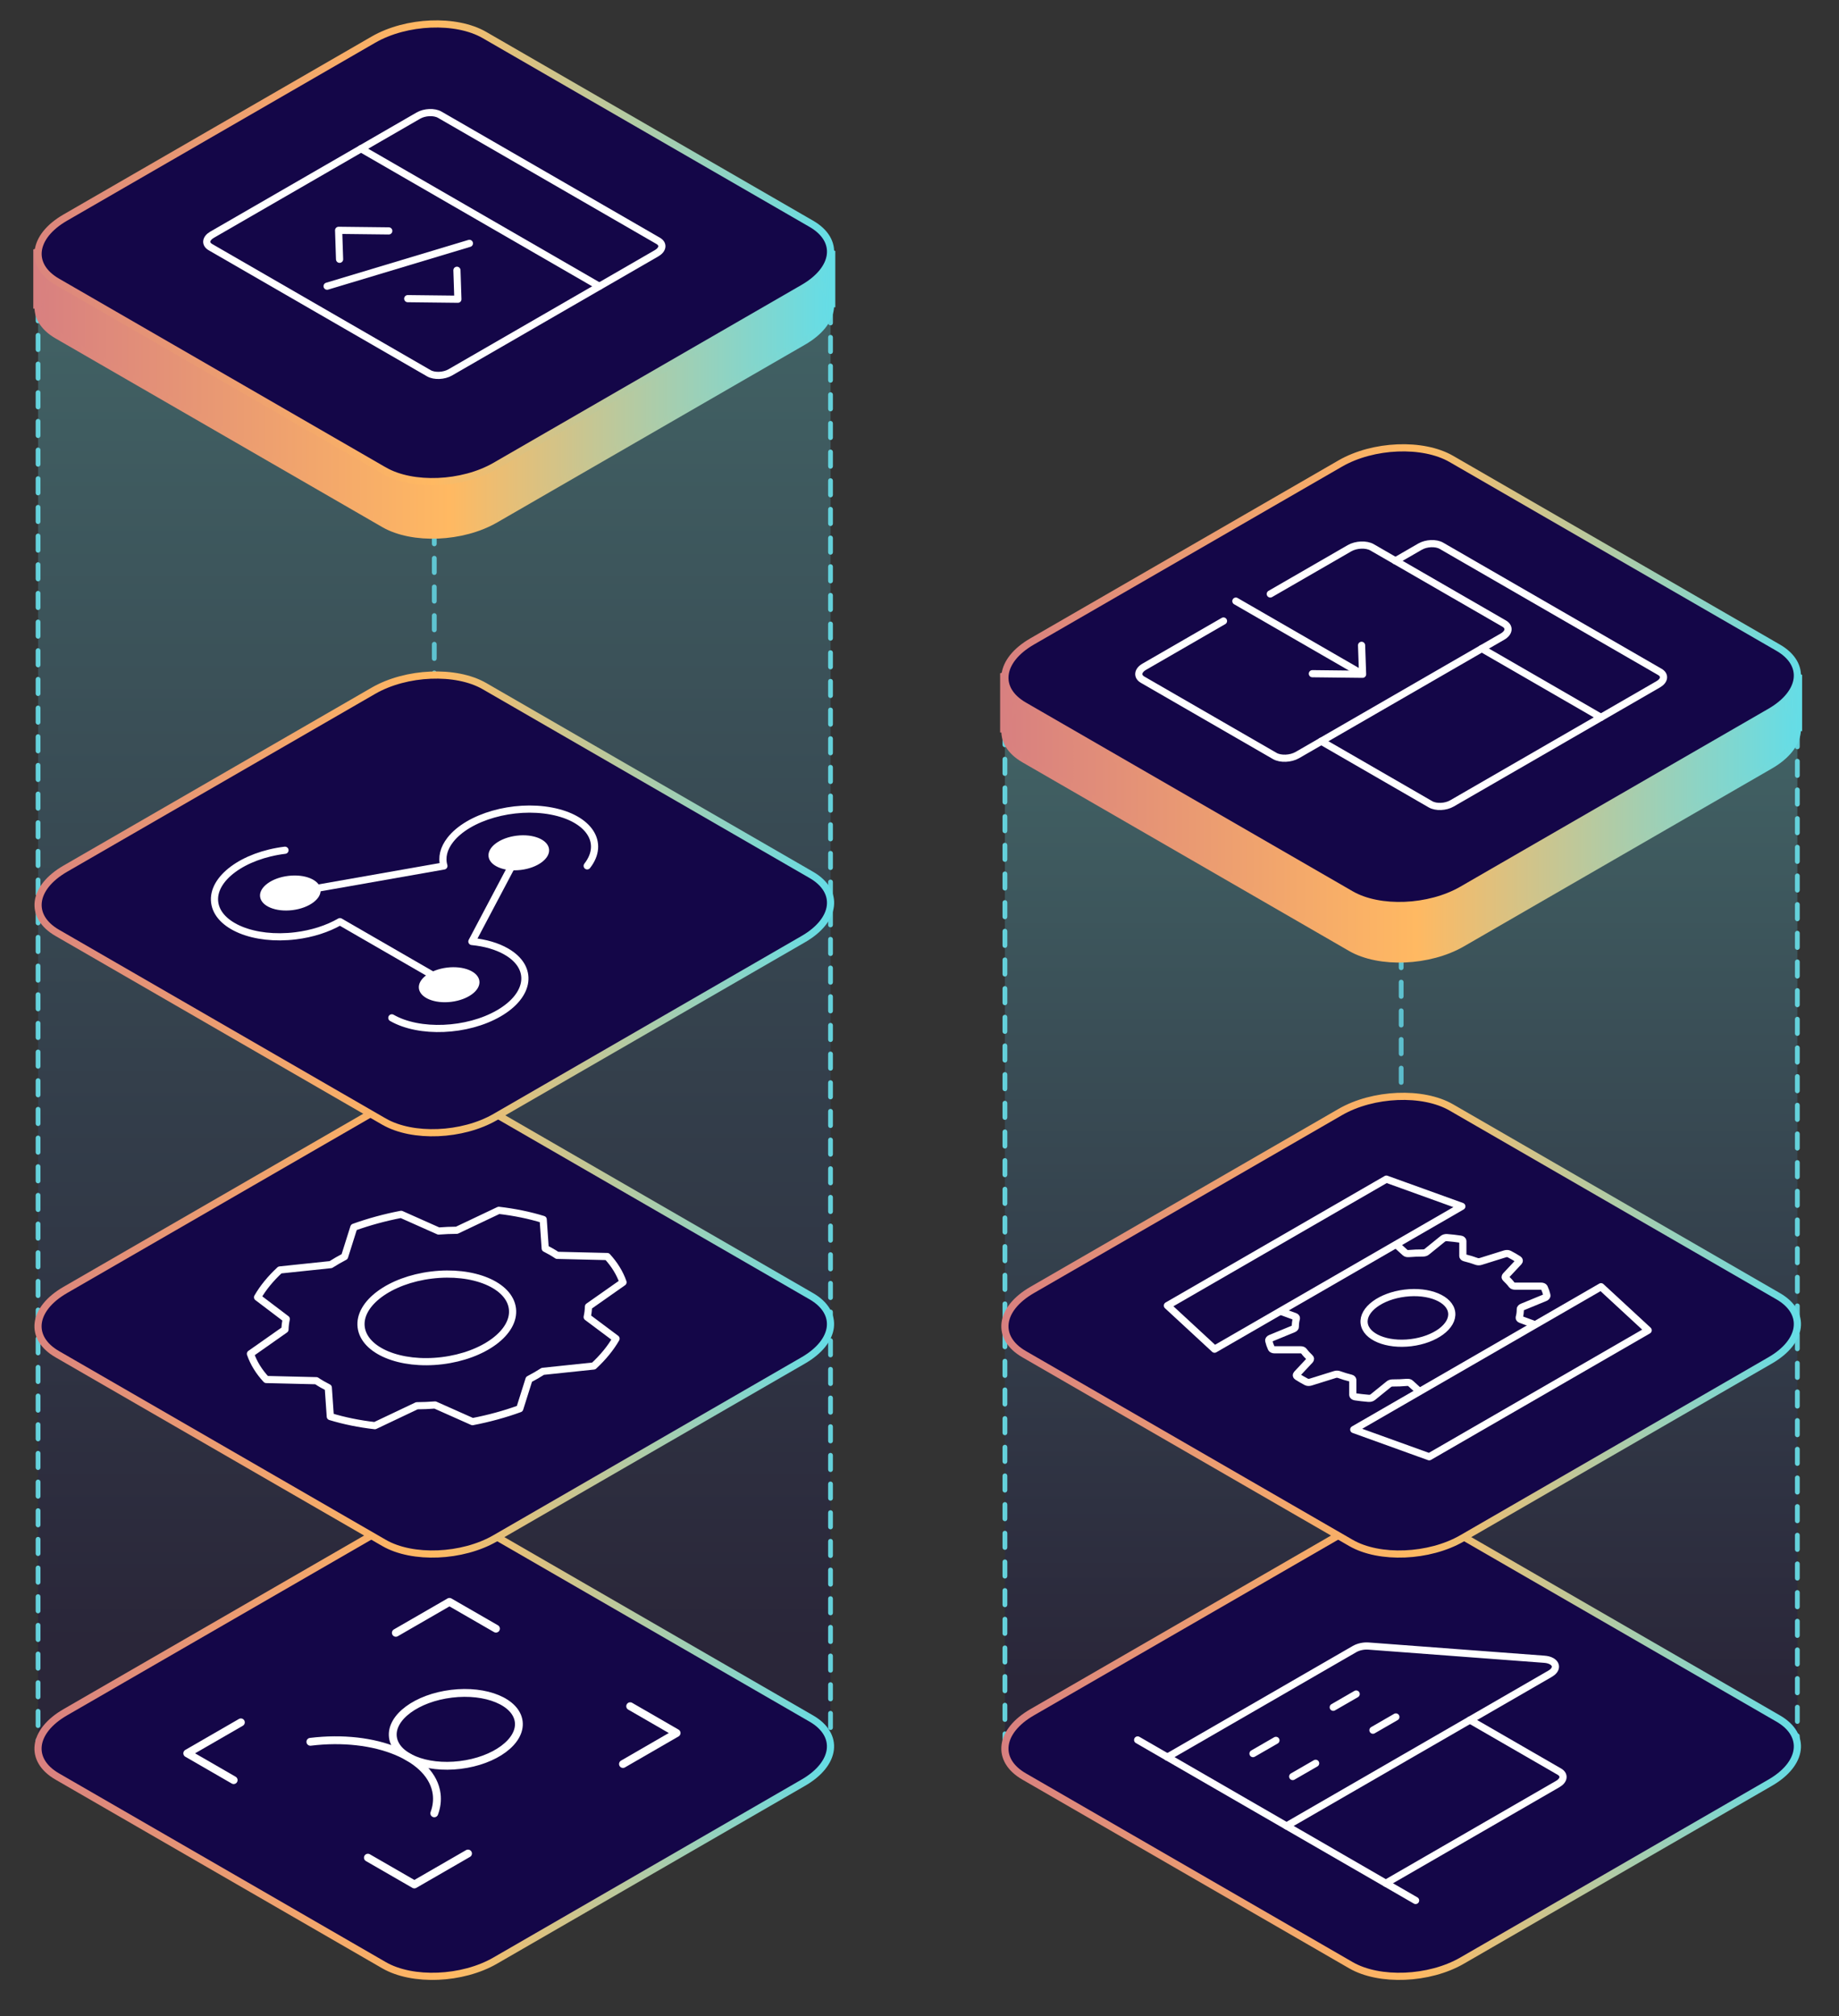<svg width="385" height="422" viewBox="0 0 385 422" fill="none" xmlns="http://www.w3.org/2000/svg">
<rect x="0" y="0" width="385" height="422" fill="#333333" stroke="none"/>
<path d="M90.92 414.34C90.64 414.34 90.42 414.12 90.42 413.84V410.84C90.42 410.56 90.64 410.34 90.92 410.34C91.2 410.34 91.42 410.56 91.42 410.84V413.84C91.42 414.12 91.2 414.34 90.92 414.34ZM90.92 408.34C90.64 408.34 90.42 408.12 90.42 407.84V404.84C90.42 404.56 90.64 404.34 90.92 404.34C91.2 404.34 91.42 404.56 91.42 404.84V407.84C91.42 408.12 91.2 408.34 90.92 408.34ZM90.92 402.34C90.64 402.34 90.42 402.12 90.42 401.84V398.84C90.42 398.56 90.64 398.34 90.92 398.34C91.2 398.34 91.42 398.56 91.42 398.84V401.84C91.42 402.12 91.2 402.34 90.92 402.34ZM90.92 396.34C90.64 396.34 90.42 396.12 90.42 395.84V392.84C90.42 392.56 90.64 392.34 90.92 392.34C91.2 392.34 91.42 392.56 91.42 392.84V395.84C91.42 396.12 91.2 396.34 90.92 396.34ZM90.92 390.34C90.64 390.34 90.42 390.12 90.42 389.84V386.84C90.42 386.56 90.64 386.34 90.92 386.34C91.2 386.34 91.42 386.56 91.42 386.84V389.84C91.42 390.12 91.2 390.34 90.92 390.34ZM90.92 384.34C90.64 384.34 90.42 384.12 90.42 383.84V380.84C90.42 380.56 90.64 380.34 90.92 380.34C91.2 380.34 91.42 380.56 91.42 380.84V383.84C91.42 384.12 91.2 384.34 90.92 384.34ZM90.92 378.34C90.64 378.34 90.42 378.12 90.42 377.84V374.84C90.42 374.56 90.64 374.34 90.92 374.34C91.2 374.34 91.42 374.56 91.42 374.84V377.84C91.42 378.12 91.2 378.34 90.92 378.34ZM90.92 372.34C90.64 372.34 90.42 372.12 90.42 371.84V368.84C90.42 368.56 90.64 368.34 90.92 368.34C91.2 368.34 91.42 368.56 91.42 368.84V371.84C91.42 372.12 91.2 372.34 90.92 372.34ZM90.92 366.34C90.64 366.34 90.42 366.12 90.42 365.84V362.84C90.42 362.56 90.64 362.34 90.92 362.34C91.2 362.34 91.42 362.56 91.42 362.84V365.84C91.42 366.12 91.2 366.34 90.92 366.34ZM90.92 360.34C90.64 360.34 90.42 360.12 90.42 359.84V356.84C90.42 356.56 90.64 356.34 90.92 356.34C91.2 356.34 91.42 356.56 91.42 356.84V359.84C91.42 360.12 91.2 360.34 90.92 360.34ZM90.92 354.34C90.64 354.34 90.42 354.12 90.42 353.84V350.84C90.42 350.56 90.64 350.34 90.92 350.34C91.2 350.34 91.42 350.56 91.42 350.84V353.84C91.42 354.12 91.2 354.34 90.92 354.34ZM90.92 348.34C90.64 348.34 90.42 348.12 90.42 347.84V344.84C90.42 344.56 90.64 344.34 90.92 344.34C91.2 344.34 91.42 344.56 91.42 344.84V347.84C91.42 348.12 91.2 348.34 90.92 348.34ZM90.92 342.34C90.64 342.34 90.42 342.12 90.42 341.84V338.84C90.42 338.56 90.64 338.34 90.92 338.34C91.2 338.34 91.42 338.56 91.42 338.84V341.84C91.42 342.12 91.2 342.34 90.92 342.34ZM90.92 336.34C90.64 336.34 90.42 336.12 90.42 335.84V332.84C90.42 332.56 90.64 332.34 90.92 332.34C91.2 332.34 91.42 332.56 91.42 332.84V335.84C91.42 336.12 91.2 336.34 90.92 336.34ZM90.92 330.34C90.64 330.34 90.42 330.12 90.42 329.84V326.84C90.42 326.56 90.64 326.34 90.92 326.34C91.2 326.34 91.42 326.56 91.42 326.84V329.84C91.42 330.12 91.2 330.34 90.92 330.34ZM90.92 324.34C90.64 324.34 90.42 324.12 90.42 323.84V320.84C90.42 320.56 90.64 320.34 90.92 320.34C91.2 320.34 91.42 320.56 91.42 320.84V323.84C91.42 324.12 91.2 324.34 90.92 324.34ZM90.92 318.34C90.64 318.34 90.42 318.12 90.42 317.84V314.84C90.42 314.56 90.64 314.34 90.92 314.34C91.2 314.34 91.42 314.56 91.42 314.84V317.84C91.42 318.12 91.2 318.34 90.92 318.34ZM90.92 312.34C90.64 312.34 90.42 312.12 90.42 311.84V308.84C90.42 308.56 90.64 308.34 90.92 308.34C91.2 308.34 91.42 308.56 91.42 308.84V311.84C91.42 312.12 91.2 312.34 90.92 312.34ZM90.92 306.34C90.64 306.34 90.42 306.12 90.42 305.84V302.84C90.42 302.56 90.64 302.34 90.92 302.34C91.2 302.34 91.42 302.56 91.42 302.84V305.84C91.42 306.12 91.2 306.34 90.92 306.34ZM90.92 300.34C90.64 300.34 90.42 300.12 90.42 299.84V296.84C90.42 296.56 90.64 296.34 90.92 296.34C91.2 296.34 91.42 296.56 91.42 296.84V299.84C91.42 300.12 91.2 300.34 90.92 300.34ZM90.92 294.34C90.64 294.34 90.42 294.12 90.42 293.84V290.84C90.42 290.56 90.64 290.34 90.92 290.34C91.2 290.34 91.42 290.56 91.42 290.84V293.84C91.42 294.12 91.2 294.34 90.92 294.34ZM90.92 288.34C90.64 288.34 90.42 288.12 90.42 287.84V284.84C90.42 284.56 90.64 284.34 90.92 284.34C91.2 284.34 91.42 284.56 91.42 284.84V287.84C91.42 288.12 91.2 288.34 90.92 288.34ZM90.92 282.34C90.64 282.34 90.42 282.12 90.42 281.84V278.84C90.42 278.56 90.64 278.34 90.92 278.34C91.2 278.34 91.42 278.56 91.42 278.84V281.84C91.42 282.12 91.2 282.34 90.92 282.34ZM90.92 276.34C90.64 276.34 90.42 276.12 90.42 275.84V272.84C90.42 272.56 90.64 272.34 90.92 272.34C91.2 272.34 91.42 272.56 91.42 272.84V275.84C91.42 276.12 91.2 276.34 90.92 276.34ZM90.92 270.34C90.64 270.34 90.42 270.12 90.42 269.84V266.84C90.42 266.56 90.64 266.34 90.92 266.34C91.2 266.34 91.42 266.56 91.42 266.84V269.84C91.42 270.12 91.2 270.34 90.92 270.34ZM90.92 264.34C90.64 264.34 90.42 264.12 90.42 263.84V260.84C90.42 260.56 90.64 260.34 90.92 260.34C91.2 260.34 91.42 260.56 91.42 260.84V263.84C91.42 264.12 91.2 264.34 90.92 264.34ZM90.92 258.34C90.64 258.34 90.42 258.12 90.42 257.84V254.84C90.42 254.56 90.64 254.34 90.92 254.34C91.2 254.34 91.42 254.56 91.42 254.84V257.84C91.42 258.12 91.2 258.34 90.92 258.34ZM90.92 252.34C90.64 252.34 90.42 252.12 90.42 251.84V248.84C90.42 248.56 90.64 248.34 90.92 248.34C91.2 248.34 91.42 248.56 91.42 248.84V251.84C91.42 252.12 91.2 252.34 90.92 252.34ZM90.92 246.34C90.64 246.34 90.42 246.12 90.42 245.84V242.84C90.42 242.56 90.64 242.34 90.92 242.34C91.2 242.34 91.42 242.56 91.42 242.84V245.84C91.42 246.12 91.2 246.34 90.92 246.34ZM90.92 240.34C90.64 240.34 90.42 240.12 90.42 239.84V236.84C90.42 236.56 90.64 236.34 90.92 236.34C91.2 236.34 91.42 236.56 91.42 236.84V239.84C91.42 240.12 91.2 240.34 90.92 240.34ZM90.92 234.34C90.64 234.34 90.42 234.12 90.42 233.84V230.84C90.42 230.56 90.64 230.34 90.92 230.34C91.2 230.34 91.42 230.56 91.42 230.84V233.84C91.42 234.12 91.2 234.34 90.92 234.34ZM90.92 228.34C90.64 228.34 90.42 228.12 90.42 227.84V224.84C90.42 224.56 90.64 224.34 90.92 224.34C91.2 224.34 91.42 224.56 91.42 224.84V227.84C91.42 228.12 91.2 228.34 90.92 228.34ZM90.92 222.34C90.64 222.34 90.42 222.12 90.42 221.84V218.84C90.42 218.56 90.64 218.34 90.92 218.34C91.2 218.34 91.42 218.56 91.42 218.84V221.84C91.42 222.12 91.2 222.34 90.92 222.34ZM90.92 216.34C90.64 216.34 90.42 216.12 90.42 215.84V212.84C90.42 212.56 90.64 212.34 90.92 212.34C91.2 212.34 91.42 212.56 91.42 212.84V215.84C91.42 216.12 91.2 216.34 90.92 216.34ZM90.92 210.34C90.64 210.34 90.42 210.12 90.42 209.84V206.84C90.42 206.56 90.64 206.34 90.92 206.34C91.2 206.34 91.42 206.56 91.42 206.84V209.84C91.42 210.12 91.2 210.34 90.92 210.34ZM90.92 204.34C90.64 204.34 90.42 204.12 90.42 203.84V200.84C90.42 200.56 90.64 200.34 90.92 200.34C91.2 200.34 91.42 200.56 91.42 200.84V203.84C91.42 204.12 91.2 204.34 90.92 204.34ZM90.92 198.34C90.64 198.34 90.42 198.12 90.42 197.84V194.84C90.42 194.56 90.64 194.34 90.92 194.34C91.2 194.34 91.42 194.56 91.42 194.84V197.84C91.42 198.12 91.2 198.34 90.92 198.34ZM90.92 192.34C90.64 192.34 90.42 192.12 90.42 191.84V188.84C90.42 188.56 90.64 188.34 90.92 188.34C91.2 188.34 91.42 188.56 91.42 188.84V191.84C91.42 192.12 91.2 192.34 90.92 192.34ZM90.92 186.34C90.64 186.34 90.42 186.12 90.42 185.84V182.84C90.42 182.56 90.64 182.34 90.92 182.34C91.2 182.34 91.42 182.56 91.42 182.84V185.84C91.42 186.12 91.2 186.34 90.92 186.34ZM90.92 180.34C90.64 180.34 90.42 180.12 90.42 179.84V176.84C90.42 176.56 90.64 176.34 90.92 176.34C91.2 176.34 91.42 176.56 91.42 176.84V179.84C91.42 180.12 91.2 180.34 90.92 180.34ZM90.92 174.34C90.64 174.34 90.42 174.12 90.42 173.84V170.84C90.42 170.56 90.64 170.34 90.92 170.34C91.2 170.34 91.42 170.56 91.42 170.84V173.84C91.42 174.12 91.2 174.34 90.92 174.34ZM90.92 168.34C90.64 168.34 90.42 168.12 90.42 167.84V164.84C90.42 164.56 90.64 164.34 90.92 164.34C91.2 164.34 91.42 164.56 91.42 164.84V167.84C91.42 168.12 91.2 168.34 90.92 168.34ZM90.92 162.34C90.64 162.34 90.42 162.12 90.42 161.84V158.84C90.42 158.56 90.64 158.34 90.92 158.34C91.2 158.34 91.42 158.56 91.42 158.84V161.84C91.42 162.12 91.2 162.34 90.92 162.34ZM90.92 156.34C90.64 156.34 90.42 156.12 90.42 155.84V152.84C90.42 152.56 90.64 152.34 90.92 152.34C91.2 152.34 91.42 152.56 91.42 152.84V155.84C91.42 156.12 91.2 156.34 90.92 156.34ZM90.92 150.34C90.64 150.34 90.42 150.12 90.42 149.84V146.84C90.42 146.56 90.64 146.34 90.92 146.34C91.2 146.34 91.42 146.56 91.42 146.84V149.84C91.42 150.12 91.2 150.34 90.92 150.34ZM90.92 144.34C90.64 144.34 90.42 144.12 90.42 143.84V140.84C90.42 140.56 90.64 140.34 90.92 140.34C91.2 140.34 91.42 140.56 91.42 140.84V143.84C91.42 144.12 91.2 144.34 90.92 144.34ZM90.92 138.34C90.64 138.34 90.42 138.12 90.42 137.84V134.84C90.42 134.56 90.64 134.34 90.92 134.34C91.2 134.34 91.42 134.56 91.42 134.84V137.84C91.42 138.12 91.2 138.34 90.92 138.34ZM90.92 132.34C90.64 132.34 90.42 132.12 90.42 131.84V128.84C90.42 128.56 90.64 128.34 90.92 128.34C91.2 128.34 91.42 128.56 91.42 128.84V131.84C91.42 132.12 91.2 132.34 90.92 132.34ZM90.92 126.34C90.64 126.34 90.42 126.12 90.42 125.84V122.84C90.42 122.56 90.64 122.34 90.92 122.34C91.2 122.34 91.42 122.56 91.42 122.84V125.84C91.42 126.12 91.2 126.34 90.92 126.34ZM90.92 120.34C90.64 120.34 90.42 120.12 90.42 119.84V116.84C90.42 116.56 90.64 116.34 90.92 116.34C91.2 116.34 91.42 116.56 91.42 116.84V119.84C91.42 120.12 91.2 120.34 90.92 120.34ZM90.92 114.34C90.64 114.34 90.42 114.12 90.42 113.84V111.58C90.42 111.3 90.64 111.08 90.92 111.08C91.2 111.08 91.42 111.3 91.42 111.58V113.84C91.42 114.12 91.2 114.34 90.92 114.34Z" fill="#64D1DB"/>
<path opacity="0.29" d="M173.881 64.6H7.971V365.58H173.881V64.6Z" fill="url(#paint0_linear_2681_5731)"/>
<path d="M173.869 366.45C173.589 366.45 173.369 366.23 173.369 365.95V364.6C173.369 364.32 173.589 364.1 173.869 364.1C174.149 364.1 174.369 364.32 174.369 364.6V365.95C174.369 366.23 174.149 366.45 173.869 366.45ZM173.869 362.1C173.589 362.1 173.369 361.88 173.369 361.6V358.6C173.369 358.32 173.589 358.1 173.869 358.1C174.149 358.1 174.369 358.32 174.369 358.6V361.6C174.369 361.88 174.149 362.1 173.869 362.1ZM173.869 356.1C173.589 356.1 173.369 355.88 173.369 355.6V352.6C173.369 352.32 173.589 352.1 173.869 352.1C174.149 352.1 174.369 352.32 174.369 352.6V355.6C174.369 355.88 174.149 356.1 173.869 356.1ZM173.869 350.1C173.589 350.1 173.369 349.88 173.369 349.6V346.6C173.369 346.32 173.589 346.1 173.869 346.1C174.149 346.1 174.369 346.32 174.369 346.6V349.6C174.369 349.88 174.149 350.1 173.869 350.1ZM173.869 344.1C173.589 344.1 173.369 343.88 173.369 343.6V340.6C173.369 340.32 173.589 340.1 173.869 340.1C174.149 340.1 174.369 340.32 174.369 340.6V343.6C174.369 343.88 174.149 344.1 173.869 344.1ZM173.869 338.1C173.589 338.1 173.369 337.88 173.369 337.6V334.6C173.369 334.32 173.589 334.1 173.869 334.1C174.149 334.1 174.369 334.32 174.369 334.6V337.6C174.369 337.88 174.149 338.1 173.869 338.1ZM173.869 332.1C173.589 332.1 173.369 331.88 173.369 331.6V328.6C173.369 328.32 173.589 328.1 173.869 328.1C174.149 328.1 174.369 328.32 174.369 328.6V331.6C174.369 331.88 174.149 332.1 173.869 332.1ZM173.869 326.1C173.589 326.1 173.369 325.88 173.369 325.6V322.6C173.369 322.32 173.589 322.1 173.869 322.1C174.149 322.1 174.369 322.32 174.369 322.6V325.6C174.369 325.88 174.149 326.1 173.869 326.1ZM173.869 320.1C173.589 320.1 173.369 319.88 173.369 319.6V316.6C173.369 316.32 173.589 316.1 173.869 316.1C174.149 316.1 174.369 316.32 174.369 316.6V319.6C174.369 319.88 174.149 320.1 173.869 320.1ZM173.869 314.1C173.589 314.1 173.369 313.88 173.369 313.6V310.6C173.369 310.32 173.589 310.1 173.869 310.1C174.149 310.1 174.369 310.32 174.369 310.6V313.6C174.369 313.88 174.149 314.1 173.869 314.1ZM173.869 308.1C173.589 308.1 173.369 307.88 173.369 307.6V304.6C173.369 304.32 173.589 304.1 173.869 304.1C174.149 304.1 174.369 304.32 174.369 304.6V307.6C174.369 307.88 174.149 308.1 173.869 308.1ZM173.869 302.1C173.589 302.1 173.369 301.88 173.369 301.6V298.6C173.369 298.32 173.589 298.1 173.869 298.1C174.149 298.1 174.369 298.32 174.369 298.6V301.6C174.369 301.88 174.149 302.1 173.869 302.1ZM173.869 296.1C173.589 296.1 173.369 295.88 173.369 295.6V292.6C173.369 292.32 173.589 292.1 173.869 292.1C174.149 292.1 174.369 292.32 174.369 292.6V295.6C174.369 295.88 174.149 296.1 173.869 296.1ZM173.869 290.1C173.589 290.1 173.369 289.88 173.369 289.6V286.6C173.369 286.32 173.589 286.1 173.869 286.1C174.149 286.1 174.369 286.32 174.369 286.6V289.6C174.369 289.88 174.149 290.1 173.869 290.1ZM173.869 284.1C173.589 284.1 173.369 283.88 173.369 283.6V280.6C173.369 280.32 173.589 280.1 173.869 280.1C174.149 280.1 174.369 280.32 174.369 280.6V283.6C174.369 283.88 174.149 284.1 173.869 284.1ZM173.869 278.1C173.589 278.1 173.369 277.88 173.369 277.6V274.6C173.369 274.32 173.589 274.1 173.869 274.1C174.149 274.1 174.369 274.32 174.369 274.6V277.6C174.369 277.88 174.149 278.1 173.869 278.1ZM173.869 272.1C173.589 272.1 173.369 271.88 173.369 271.6V268.6C173.369 268.32 173.589 268.1 173.869 268.1C174.149 268.1 174.369 268.32 174.369 268.6V271.6C174.369 271.88 174.149 272.1 173.869 272.1ZM173.869 266.1C173.589 266.1 173.369 265.88 173.369 265.6V262.6C173.369 262.32 173.589 262.1 173.869 262.1C174.149 262.1 174.369 262.32 174.369 262.6V265.6C174.369 265.88 174.149 266.1 173.869 266.1ZM173.869 260.1C173.589 260.1 173.369 259.88 173.369 259.6V256.6C173.369 256.32 173.589 256.1 173.869 256.1C174.149 256.1 174.369 256.32 174.369 256.6V259.6C174.369 259.88 174.149 260.1 173.869 260.1ZM173.869 254.1C173.589 254.1 173.369 253.88 173.369 253.6V250.6C173.369 250.32 173.589 250.1 173.869 250.1C174.149 250.1 174.369 250.32 174.369 250.6V253.6C174.369 253.88 174.149 254.1 173.869 254.1ZM173.869 248.1C173.589 248.1 173.369 247.88 173.369 247.6V244.6C173.369 244.32 173.589 244.1 173.869 244.1C174.149 244.1 174.369 244.32 174.369 244.6V247.6C174.369 247.88 174.149 248.1 173.869 248.1ZM173.869 242.1C173.589 242.1 173.369 241.88 173.369 241.6V238.6C173.369 238.32 173.589 238.1 173.869 238.1C174.149 238.1 174.369 238.32 174.369 238.6V241.6C174.369 241.88 174.149 242.1 173.869 242.1ZM173.869 236.1C173.589 236.1 173.369 235.88 173.369 235.6V232.6C173.369 232.32 173.589 232.1 173.869 232.1C174.149 232.1 174.369 232.32 174.369 232.6V235.6C174.369 235.88 174.149 236.1 173.869 236.1ZM173.869 230.1C173.589 230.1 173.369 229.88 173.369 229.6V226.6C173.369 226.32 173.589 226.1 173.869 226.1C174.149 226.1 174.369 226.32 174.369 226.6V229.6C174.369 229.88 174.149 230.1 173.869 230.1ZM173.869 224.1C173.589 224.1 173.369 223.88 173.369 223.6V220.6C173.369 220.32 173.589 220.1 173.869 220.1C174.149 220.1 174.369 220.32 174.369 220.6V223.6C174.369 223.88 174.149 224.1 173.869 224.1ZM173.869 218.1C173.589 218.1 173.369 217.88 173.369 217.6V214.6C173.369 214.32 173.589 214.1 173.869 214.1C174.149 214.1 174.369 214.32 174.369 214.6V217.6C174.369 217.88 174.149 218.1 173.869 218.1ZM173.869 212.1C173.589 212.1 173.369 211.88 173.369 211.6V208.6C173.369 208.32 173.589 208.1 173.869 208.1C174.149 208.1 174.369 208.32 174.369 208.6V211.6C174.369 211.88 174.149 212.1 173.869 212.1ZM173.869 206.1C173.589 206.1 173.369 205.88 173.369 205.6V202.6C173.369 202.32 173.589 202.1 173.869 202.1C174.149 202.1 174.369 202.32 174.369 202.6V205.6C174.369 205.88 174.149 206.1 173.869 206.1ZM173.869 200.1C173.589 200.1 173.369 199.88 173.369 199.6V196.6C173.369 196.32 173.589 196.1 173.869 196.1C174.149 196.1 174.369 196.32 174.369 196.6V199.6C174.369 199.88 174.149 200.1 173.869 200.1ZM173.869 194.1C173.589 194.1 173.369 193.88 173.369 193.6V190.6C173.369 190.32 173.589 190.1 173.869 190.1C174.149 190.1 174.369 190.32 174.369 190.6V193.6C174.369 193.88 174.149 194.1 173.869 194.1ZM173.869 188.1C173.589 188.1 173.369 187.88 173.369 187.6V184.6C173.369 184.32 173.589 184.1 173.869 184.1C174.149 184.1 174.369 184.32 174.369 184.6V187.6C174.369 187.88 174.149 188.1 173.869 188.1ZM173.869 182.1C173.589 182.1 173.369 181.88 173.369 181.6V178.6C173.369 178.32 173.589 178.1 173.869 178.1C174.149 178.1 174.369 178.32 174.369 178.6V181.6C174.369 181.88 174.149 182.1 173.869 182.1ZM173.869 176.1C173.589 176.1 173.369 175.88 173.369 175.6V172.6C173.369 172.32 173.589 172.1 173.869 172.1C174.149 172.1 174.369 172.32 174.369 172.6V175.6C174.369 175.88 174.149 176.1 173.869 176.1ZM173.869 170.1C173.589 170.1 173.369 169.88 173.369 169.6V166.6C173.369 166.32 173.589 166.1 173.869 166.1C174.149 166.1 174.369 166.32 174.369 166.6V169.6C174.369 169.88 174.149 170.1 173.869 170.1ZM173.869 164.1C173.589 164.1 173.369 163.88 173.369 163.6V160.6C173.369 160.32 173.589 160.1 173.869 160.1C174.149 160.1 174.369 160.32 174.369 160.6V163.6C174.369 163.88 174.149 164.1 173.869 164.1ZM173.869 158.1C173.589 158.1 173.369 157.88 173.369 157.6V154.6C173.369 154.32 173.589 154.1 173.869 154.1C174.149 154.1 174.369 154.32 174.369 154.6V157.6C174.369 157.88 174.149 158.1 173.869 158.1ZM173.869 152.1C173.589 152.1 173.369 151.88 173.369 151.6V148.6C173.369 148.32 173.589 148.1 173.869 148.1C174.149 148.1 174.369 148.32 174.369 148.6V151.6C174.369 151.88 174.149 152.1 173.869 152.1ZM173.869 146.1C173.589 146.1 173.369 145.88 173.369 145.6V142.6C173.369 142.32 173.589 142.1 173.869 142.1C174.149 142.1 174.369 142.32 174.369 142.6V145.6C174.369 145.88 174.149 146.1 173.869 146.1ZM173.869 140.1C173.589 140.1 173.369 139.88 173.369 139.6V136.6C173.369 136.32 173.589 136.1 173.869 136.1C174.149 136.1 174.369 136.32 174.369 136.6V139.6C174.369 139.88 174.149 140.1 173.869 140.1ZM173.869 134.1C173.589 134.1 173.369 133.88 173.369 133.6V130.6C173.369 130.32 173.589 130.1 173.869 130.1C174.149 130.1 174.369 130.32 174.369 130.6V133.6C174.369 133.88 174.149 134.1 173.869 134.1ZM173.869 128.1C173.589 128.1 173.369 127.88 173.369 127.6V124.6C173.369 124.32 173.589 124.1 173.869 124.1C174.149 124.1 174.369 124.32 174.369 124.6V127.6C174.369 127.88 174.149 128.1 173.869 128.1ZM173.869 122.1C173.589 122.1 173.369 121.88 173.369 121.6V118.6C173.369 118.32 173.589 118.1 173.869 118.1C174.149 118.1 174.369 118.32 174.369 118.6V121.6C174.369 121.88 174.149 122.1 173.869 122.1ZM173.869 116.1C173.589 116.1 173.369 115.88 173.369 115.6V112.6C173.369 112.32 173.589 112.1 173.869 112.1C174.149 112.1 174.369 112.32 174.369 112.6V115.6C174.369 115.88 174.149 116.1 173.869 116.1ZM173.869 110.1C173.589 110.1 173.369 109.88 173.369 109.6V106.6C173.369 106.32 173.589 106.1 173.869 106.1C174.149 106.1 174.369 106.32 174.369 106.6V109.6C174.369 109.88 174.149 110.1 173.869 110.1ZM173.869 104.1C173.589 104.1 173.369 103.88 173.369 103.6V100.6C173.369 100.32 173.589 100.1 173.869 100.1C174.149 100.1 174.369 100.32 174.369 100.6V103.6C174.369 103.88 174.149 104.1 173.869 104.1ZM173.869 98.1C173.589 98.1 173.369 97.88 173.369 97.6V94.6C173.369 94.32 173.589 94.1 173.869 94.1C174.149 94.1 174.369 94.32 174.369 94.6V97.6C174.369 97.88 174.149 98.1 173.869 98.1ZM173.869 92.1C173.589 92.1 173.369 91.88 173.369 91.6V88.6C173.369 88.32 173.589 88.1 173.869 88.1C174.149 88.1 174.369 88.32 174.369 88.6V91.6C174.369 91.88 174.149 92.1 173.869 92.1ZM173.869 86.1C173.589 86.1 173.369 85.88 173.369 85.6V82.6C173.369 82.32 173.589 82.1 173.869 82.1C174.149 82.1 174.369 82.32 174.369 82.6V85.6C174.369 85.88 174.149 86.1 173.869 86.1ZM173.869 80.1C173.589 80.1 173.369 79.88 173.369 79.6V76.6C173.369 76.32 173.589 76.1 173.869 76.1C174.149 76.1 174.369 76.32 174.369 76.6V79.6C174.369 79.88 174.149 80.1 173.869 80.1ZM173.869 74.1C173.589 74.1 173.369 73.88 173.369 73.6V70.6C173.369 70.32 173.589 70.1 173.869 70.1C174.149 70.1 174.369 70.32 174.369 70.6V73.6C174.369 73.88 174.149 74.1 173.869 74.1ZM173.869 68.1C173.589 68.1 173.369 67.88 173.369 67.6V64.6C173.369 64.32 173.589 64.1 173.869 64.1C174.149 64.1 174.369 64.32 174.369 64.6V67.6C174.369 67.88 174.149 68.1 173.869 68.1Z" fill="#64D1DB"/>
<path d="M7.971 366.03C7.691 366.03 7.471 365.81 7.471 365.53V364.18C7.471 363.9 7.691 363.68 7.971 363.68C8.251 363.68 8.471 363.9 8.471 364.18V365.53C8.471 365.81 8.251 366.03 7.971 366.03ZM7.971 361.68C7.691 361.68 7.471 361.46 7.471 361.18V358.18C7.471 357.9 7.691 357.68 7.971 357.68C8.251 357.68 8.471 357.9 8.471 358.18V361.18C8.471 361.46 8.251 361.68 7.971 361.68ZM7.971 355.68C7.691 355.68 7.471 355.46 7.471 355.18V352.18C7.471 351.9 7.691 351.68 7.971 351.68C8.251 351.68 8.471 351.9 8.471 352.18V355.18C8.471 355.46 8.251 355.68 7.971 355.68ZM7.971 349.68C7.691 349.68 7.471 349.46 7.471 349.18V346.18C7.471 345.9 7.691 345.68 7.971 345.68C8.251 345.68 8.471 345.9 8.471 346.18V349.18C8.471 349.46 8.251 349.68 7.971 349.68ZM7.971 343.68C7.691 343.68 7.471 343.46 7.471 343.18V340.18C7.471 339.9 7.691 339.68 7.971 339.68C8.251 339.68 8.471 339.9 8.471 340.18V343.18C8.471 343.46 8.251 343.68 7.971 343.68ZM7.971 337.68C7.691 337.68 7.471 337.46 7.471 337.18V334.18C7.471 333.9 7.691 333.68 7.971 333.68C8.251 333.68 8.471 333.9 8.471 334.18V337.18C8.471 337.46 8.251 337.68 7.971 337.68ZM7.971 331.68C7.691 331.68 7.471 331.46 7.471 331.18V328.18C7.471 327.9 7.691 327.68 7.971 327.68C8.251 327.68 8.471 327.9 8.471 328.18V331.18C8.471 331.46 8.251 331.68 7.971 331.68ZM7.971 325.68C7.691 325.68 7.471 325.46 7.471 325.18V322.18C7.471 321.9 7.691 321.68 7.971 321.68C8.251 321.68 8.471 321.9 8.471 322.18V325.18C8.471 325.46 8.251 325.68 7.971 325.68ZM7.971 319.68C7.691 319.68 7.471 319.46 7.471 319.18V316.18C7.471 315.9 7.691 315.68 7.971 315.68C8.251 315.68 8.471 315.9 8.471 316.18V319.18C8.471 319.46 8.251 319.68 7.971 319.68ZM7.971 313.68C7.691 313.68 7.471 313.46 7.471 313.18V310.18C7.471 309.9 7.691 309.68 7.971 309.68C8.251 309.68 8.471 309.9 8.471 310.18V313.18C8.471 313.46 8.251 313.68 7.971 313.68ZM7.971 307.68C7.691 307.68 7.471 307.46 7.471 307.18V304.18C7.471 303.9 7.691 303.68 7.971 303.68C8.251 303.68 8.471 303.9 8.471 304.18V307.18C8.471 307.46 8.251 307.68 7.971 307.68ZM7.971 301.68C7.691 301.68 7.471 301.46 7.471 301.18V298.18C7.471 297.9 7.691 297.68 7.971 297.68C8.251 297.68 8.471 297.9 8.471 298.18V301.18C8.471 301.46 8.251 301.68 7.971 301.68ZM7.971 295.68C7.691 295.68 7.471 295.46 7.471 295.18V292.18C7.471 291.9 7.691 291.68 7.971 291.68C8.251 291.68 8.471 291.9 8.471 292.18V295.18C8.471 295.46 8.251 295.68 7.971 295.68ZM7.971 289.68C7.691 289.68 7.471 289.46 7.471 289.18V286.18C7.471 285.9 7.691 285.68 7.971 285.68C8.251 285.68 8.471 285.9 8.471 286.18V289.18C8.471 289.46 8.251 289.68 7.971 289.68ZM7.971 283.68C7.691 283.68 7.471 283.46 7.471 283.18V280.18C7.471 279.9 7.691 279.68 7.971 279.68C8.251 279.68 8.471 279.9 8.471 280.18V283.18C8.471 283.46 8.251 283.68 7.971 283.68ZM7.971 277.68C7.691 277.68 7.471 277.46 7.471 277.18V274.18C7.471 273.9 7.691 273.68 7.971 273.68C8.251 273.68 8.471 273.9 8.471 274.18V277.18C8.471 277.46 8.251 277.68 7.971 277.68ZM7.971 271.68C7.691 271.68 7.471 271.46 7.471 271.18V268.18C7.471 267.9 7.691 267.68 7.971 267.68C8.251 267.68 8.471 267.9 8.471 268.18V271.18C8.471 271.46 8.251 271.68 7.971 271.68ZM7.971 265.68C7.691 265.68 7.471 265.46 7.471 265.18V262.18C7.471 261.9 7.691 261.68 7.971 261.68C8.251 261.68 8.471 261.9 8.471 262.18V265.18C8.471 265.46 8.251 265.68 7.971 265.68ZM7.971 259.68C7.691 259.68 7.471 259.46 7.471 259.18V256.18C7.471 255.9 7.691 255.68 7.971 255.68C8.251 255.68 8.471 255.9 8.471 256.18V259.18C8.471 259.46 8.251 259.68 7.971 259.68ZM7.971 253.68C7.691 253.68 7.471 253.46 7.471 253.18V250.18C7.471 249.9 7.691 249.68 7.971 249.68C8.251 249.68 8.471 249.9 8.471 250.18V253.18C8.471 253.46 8.251 253.68 7.971 253.68ZM7.971 247.68C7.691 247.68 7.471 247.46 7.471 247.18V244.18C7.471 243.9 7.691 243.68 7.971 243.68C8.251 243.68 8.471 243.9 8.471 244.18V247.18C8.471 247.46 8.251 247.68 7.971 247.68ZM7.971 241.68C7.691 241.68 7.471 241.46 7.471 241.18V238.18C7.471 237.9 7.691 237.68 7.971 237.68C8.251 237.68 8.471 237.9 8.471 238.18V241.18C8.471 241.46 8.251 241.68 7.971 241.68ZM7.971 235.68C7.691 235.68 7.471 235.46 7.471 235.18V232.18C7.471 231.9 7.691 231.68 7.971 231.68C8.251 231.68 8.471 231.9 8.471 232.18V235.18C8.471 235.46 8.251 235.68 7.971 235.68ZM7.971 229.68C7.691 229.68 7.471 229.46 7.471 229.18V226.18C7.471 225.9 7.691 225.68 7.971 225.68C8.251 225.68 8.471 225.9 8.471 226.18V229.18C8.471 229.46 8.251 229.68 7.971 229.68ZM7.971 223.68C7.691 223.68 7.471 223.46 7.471 223.18V220.18C7.471 219.9 7.691 219.68 7.971 219.68C8.251 219.68 8.471 219.9 8.471 220.18V223.18C8.471 223.46 8.251 223.68 7.971 223.68ZM7.971 217.68C7.691 217.68 7.471 217.46 7.471 217.18V214.18C7.471 213.9 7.691 213.68 7.971 213.68C8.251 213.68 8.471 213.9 8.471 214.18V217.18C8.471 217.46 8.251 217.68 7.971 217.68ZM7.971 211.68C7.691 211.68 7.471 211.46 7.471 211.18V208.18C7.471 207.9 7.691 207.68 7.971 207.68C8.251 207.68 8.471 207.9 8.471 208.18V211.18C8.471 211.46 8.251 211.68 7.971 211.68ZM7.971 205.68C7.691 205.68 7.471 205.46 7.471 205.18V202.18C7.471 201.9 7.691 201.68 7.971 201.68C8.251 201.68 8.471 201.9 8.471 202.18V205.18C8.471 205.46 8.251 205.68 7.971 205.68ZM7.971 199.68C7.691 199.68 7.471 199.46 7.471 199.18V196.18C7.471 195.9 7.691 195.68 7.971 195.68C8.251 195.68 8.471 195.9 8.471 196.18V199.18C8.471 199.46 8.251 199.68 7.971 199.68ZM7.971 193.68C7.691 193.68 7.471 193.46 7.471 193.18V190.18C7.471 189.9 7.691 189.68 7.971 189.68C8.251 189.68 8.471 189.9 8.471 190.18V193.18C8.471 193.46 8.251 193.68 7.971 193.68ZM7.971 187.68C7.691 187.68 7.471 187.46 7.471 187.18V184.18C7.471 183.9 7.691 183.68 7.971 183.68C8.251 183.68 8.471 183.9 8.471 184.18V187.18C8.471 187.46 8.251 187.68 7.971 187.68ZM7.971 181.68C7.691 181.68 7.471 181.46 7.471 181.18V178.18C7.471 177.9 7.691 177.68 7.971 177.68C8.251 177.68 8.471 177.9 8.471 178.18V181.18C8.471 181.46 8.251 181.68 7.971 181.68ZM7.971 175.68C7.691 175.68 7.471 175.46 7.471 175.18V172.18C7.471 171.9 7.691 171.68 7.971 171.68C8.251 171.68 8.471 171.9 8.471 172.18V175.18C8.471 175.46 8.251 175.68 7.971 175.68ZM7.971 169.68C7.691 169.68 7.471 169.46 7.471 169.18V166.18C7.471 165.9 7.691 165.68 7.971 165.68C8.251 165.68 8.471 165.9 8.471 166.18V169.18C8.471 169.46 8.251 169.68 7.971 169.68ZM7.971 163.68C7.691 163.68 7.471 163.46 7.471 163.18V160.18C7.471 159.9 7.691 159.68 7.971 159.68C8.251 159.68 8.471 159.9 8.471 160.18V163.18C8.471 163.46 8.251 163.68 7.971 163.68ZM7.971 157.68C7.691 157.68 7.471 157.46 7.471 157.18V154.18C7.471 153.9 7.691 153.68 7.971 153.68C8.251 153.68 8.471 153.9 8.471 154.18V157.18C8.471 157.46 8.251 157.68 7.971 157.68ZM7.971 151.68C7.691 151.68 7.471 151.46 7.471 151.18V148.18C7.471 147.9 7.691 147.68 7.971 147.68C8.251 147.68 8.471 147.9 8.471 148.18V151.18C8.471 151.46 8.251 151.68 7.971 151.68ZM7.971 145.68C7.691 145.68 7.471 145.46 7.471 145.18V142.18C7.471 141.9 7.691 141.68 7.971 141.68C8.251 141.68 8.471 141.9 8.471 142.18V145.18C8.471 145.46 8.251 145.68 7.971 145.68ZM7.971 139.68C7.691 139.68 7.471 139.46 7.471 139.18V136.18C7.471 135.9 7.691 135.68 7.971 135.68C8.251 135.68 8.471 135.9 8.471 136.18V139.18C8.471 139.46 8.251 139.68 7.971 139.68ZM7.971 133.68C7.691 133.68 7.471 133.46 7.471 133.18V130.18C7.471 129.9 7.691 129.68 7.971 129.68C8.251 129.68 8.471 129.9 8.471 130.18V133.18C8.471 133.46 8.251 133.68 7.971 133.68ZM7.971 127.68C7.691 127.68 7.471 127.46 7.471 127.18V124.18C7.471 123.9 7.691 123.68 7.971 123.68C8.251 123.68 8.471 123.9 8.471 124.18V127.18C8.471 127.46 8.251 127.68 7.971 127.68ZM7.971 121.68C7.691 121.68 7.471 121.46 7.471 121.18V118.18C7.471 117.9 7.691 117.68 7.971 117.68C8.251 117.68 8.471 117.9 8.471 118.18V121.18C8.471 121.46 8.251 121.68 7.971 121.68ZM7.971 115.68C7.691 115.68 7.471 115.46 7.471 115.18V112.18C7.471 111.9 7.691 111.68 7.971 111.68C8.251 111.68 8.471 111.9 8.471 112.18V115.18C8.471 115.46 8.251 115.68 7.971 115.68ZM7.971 109.68C7.691 109.68 7.471 109.46 7.471 109.18V106.18C7.471 105.9 7.691 105.68 7.971 105.68C8.251 105.68 8.471 105.9 8.471 106.18V109.18C8.471 109.46 8.251 109.68 7.971 109.68ZM7.971 103.68C7.691 103.68 7.471 103.46 7.471 103.18V100.18C7.471 99.9 7.691 99.68 7.971 99.68C8.251 99.68 8.471 99.9 8.471 100.18V103.18C8.471 103.46 8.251 103.68 7.971 103.68ZM7.971 97.68C7.691 97.68 7.471 97.46 7.471 97.18V94.18C7.471 93.9 7.691 93.68 7.971 93.68C8.251 93.68 8.471 93.9 8.471 94.18V97.18C8.471 97.46 8.251 97.68 7.971 97.68ZM7.971 91.68C7.691 91.68 7.471 91.46 7.471 91.18V88.18C7.471 87.9 7.691 87.68 7.971 87.68C8.251 87.68 8.471 87.9 8.471 88.18V91.18C8.471 91.46 8.251 91.68 7.971 91.68ZM7.971 85.68C7.691 85.68 7.471 85.46 7.471 85.18V82.18C7.471 81.9 7.691 81.68 7.971 81.68C8.251 81.68 8.471 81.9 8.471 82.18V85.18C8.471 85.46 8.251 85.68 7.971 85.68ZM7.971 79.68C7.691 79.68 7.471 79.46 7.471 79.18V76.18C7.471 75.9 7.691 75.68 7.971 75.68C8.251 75.68 8.471 75.9 8.471 76.18V79.18C8.471 79.46 8.251 79.68 7.971 79.68ZM7.971 73.68C7.691 73.68 7.471 73.46 7.471 73.18V70.18C7.471 69.9 7.691 69.68 7.971 69.68C8.251 69.68 8.471 69.9 8.471 70.18V73.18C8.471 73.46 8.251 73.68 7.971 73.68ZM7.971 67.68C7.691 67.68 7.471 67.46 7.471 67.18V64.18C7.471 63.9 7.691 63.68 7.971 63.68C8.251 63.68 8.471 63.9 8.471 64.18V67.18C8.471 67.46 8.251 67.68 7.971 67.68Z" fill="#64D1DB"/>
<path d="M80.399 411.33L11.989 371.83C6.019 368.39 6.769 362.37 13.659 358.39L78.159 321.15C85.049 317.17 95.469 316.74 101.429 320.19L169.839 359.69C175.809 363.13 175.059 369.15 168.169 373.13L103.669 410.37C96.779 414.35 86.359 414.78 80.399 411.33Z" fill="#140648" stroke="url(#paint1_linear_2681_5731)" stroke-width="1.5" stroke-miterlimit="10"/>
<path d="M80.399 322.94L11.989 283.44C6.019 280 6.769 273.98 13.659 270L78.159 232.76C85.049 228.78 95.469 228.35 101.429 231.8L169.839 271.3C175.809 274.74 175.059 280.76 168.169 284.74L103.669 321.98C96.779 325.96 86.359 326.39 80.399 322.94Z" fill="#140648" stroke="url(#paint2_linear_2681_5731)" stroke-width="1.5" stroke-miterlimit="10"/>
<path d="M80.401 234.76L12.001 195.26C6.031 191.82 6.781 185.8 13.671 181.82L78.171 144.58C85.061 140.6 95.481 140.17 101.441 143.62L169.851 183.12C175.821 186.56 175.071 192.58 168.181 196.56L103.681 233.8C96.791 237.78 86.371 238.21 80.411 234.76H80.401Z" fill="#140648" stroke="url(#paint3_linear_2681_5731)" stroke-width="1.5" stroke-miterlimit="10"/>
<path d="M7.971 64.6V52.91L101.441 18.53L173.871 53.18V64.32" fill="url(#paint4_linear_2681_5731)"/>
<path d="M7.971 64.6V52.91L101.441 18.53L173.871 53.18V64.32" stroke="url(#paint5_linear_2681_5731)" stroke-width="2" stroke-miterlimit="10"/>
<path d="M13.671 56.74C6.781 60.72 6.031 66.73 12.001 70.18L80.411 109.68C86.381 113.12 96.801 112.69 103.681 108.72L168.181 71.48C175.071 67.5 175.821 61.49 169.851 58.04" fill="url(#paint6_linear_2681_5731)"/>
<path d="M13.671 56.74C6.781 60.72 6.031 66.73 12.001 70.18L80.411 109.68C86.381 113.12 96.801 112.69 103.681 108.72L168.181 71.48C175.071 67.5 175.821 61.49 169.851 58.04" stroke="url(#paint7_linear_2681_5731)" stroke-width="1.5" stroke-miterlimit="10"/>
<path d="M80.401 98.48L12.001 58.98C6.031 55.54 6.781 49.52 13.671 45.54L78.171 8.3C85.061 4.32 95.481 3.89 101.441 7.34L169.851 46.84C175.821 50.28 175.071 56.3 168.181 60.28L103.681 97.52C96.791 101.5 86.371 101.93 80.411 98.48H80.401Z" fill="#140648" stroke="url(#paint8_linear_2681_5731)" stroke-width="1.5" stroke-miterlimit="10"/>
<path d="M92.538 284.802C101.282 283.737 107.881 278.859 107.278 273.909C106.674 268.958 99.097 265.809 90.352 266.875C81.608 267.941 75.009 272.818 75.612 277.769C76.216 282.719 83.793 285.868 92.538 284.802Z" stroke="white" stroke-width="1.5" stroke-linecap="round" stroke-linejoin="round"/>
<path d="M53.92 271.53C55.06 269.55 56.63 267.63 58.59 265.81L69.25 264.69C70.16 264.11 71.13 263.55 72.14 263.02L74.08 256.87C77.22 255.74 80.55 254.83 83.98 254.17L91.82 257.66C93.1 257.56 94.37 257.51 95.63 257.5L104.42 253.33C107.71 253.71 110.84 254.35 113.72 255.24L114.14 261.3C115.03 261.75 115.87 262.23 116.64 262.75L127.13 263C128.66 264.67 129.77 266.48 130.43 268.39L123.2 273.47C123.18 274.2 123.09 274.93 122.93 275.67L128.97 280.19C127.83 282.17 126.26 284.09 124.3 285.91L113.64 287.03C112.73 287.61 111.76 288.17 110.75 288.7L108.81 294.85C105.68 295.99 102.35 296.9 98.92 297.56L91.08 294.07C89.8 294.17 88.53 294.22 87.27 294.23L78.48 298.4C75.18 298.02 72.04 297.38 69.15 296.5L68.73 290.44C67.84 289.99 67 289.51 66.23 288.99L55.74 288.74C54.2 287.08 53.09 285.27 52.43 283.36L59.66 278.28C59.68 277.55 59.77 276.82 59.93 276.08L53.93 271.53H53.92Z" stroke="white" stroke-width="1.5" stroke-linecap="round" stroke-linejoin="round"/>
<path d="M94.466 209.691C97.964 209.265 100.604 207.315 100.363 205.336C100.122 203.357 97.091 202.098 93.593 202.524C90.095 202.951 87.455 204.901 87.697 206.88C87.938 208.859 90.969 210.118 94.466 209.691Z" fill="white"/>
<path d="M109.049 182.08C112.546 181.654 115.186 179.704 114.945 177.725C114.704 175.745 111.673 174.487 108.175 174.913C104.677 175.339 102.037 177.289 102.279 179.269C102.52 181.248 105.551 182.506 109.049 182.08Z" fill="white"/>
<path d="M61.218 190.496C64.716 190.069 67.356 188.119 67.115 186.14C66.874 184.161 63.843 182.902 60.345 183.329C56.847 183.755 54.207 185.705 54.449 187.684C54.69 189.663 57.721 190.922 61.218 190.496Z" fill="white"/>
<path d="M59.661 177.96C50.911 179.03 44.321 183.91 44.941 188.86C45.561 193.81 53.141 196.95 61.891 195.87C65.321 195.45 68.571 194.41 71.171 192.91L94.031 206.11" stroke="white" stroke-width="1.5" stroke-linecap="round" stroke-linejoin="round"/>
<path d="M122.931 181.23C126.701 176.4 123.341 171.26 115.431 169.76C107.521 168.26 98.041 170.96 94.271 175.79C92.881 177.57 92.411 179.47 92.931 181.25L60.781 186.91" stroke="white" stroke-width="1.5" stroke-linecap="round" stroke-linejoin="round"/>
<path d="M82.031 213.04C87.781 216.35 97.801 215.93 104.421 212.1C111.041 208.27 111.751 202.48 106.001 199.17C104.081 198.06 101.581 197.33 98.791 197.06L108.601 178.5" stroke="white" stroke-width="1.5" stroke-linecap="round" stroke-linejoin="round"/>
<path d="M92.06 24.01L137.79 50.41C138.94 51.07 138.79 52.23 137.47 53L94.27 77.94C92.94 78.71 90.94 78.79 89.79 78.13L44.06 51.73C42.91 51.07 43.06 49.91 44.38 49.14L87.58 24.2C88.91 23.43 90.91 23.35 92.06 24.01Z" stroke="white" stroke-width="1.5" stroke-linecap="round" stroke-linejoin="round"/>
<path d="M75.58 31.12L125.46 59.92" stroke="white" stroke-width="1.5" stroke-linecap="round" stroke-linejoin="round"/>
<path d="M81.391 48.33L70.891 48.21L71.091 54.27" stroke="white" stroke-width="1.5" stroke-linecap="round" stroke-linejoin="round"/>
<path d="M95.661 56.57L95.861 62.63L85.361 62.51" stroke="white" stroke-width="1.5" stroke-linecap="round" stroke-linejoin="round"/>
<path d="M98.27 50.94L68.481 59.9" stroke="white" stroke-width="1.5" stroke-linecap="round" stroke-linejoin="round"/>
<path d="M293.34 413.06C293.06 413.06 292.84 412.84 292.84 412.56V409.56C292.84 409.28 293.06 409.06 293.34 409.06C293.62 409.06 293.84 409.28 293.84 409.56V412.56C293.84 412.84 293.62 413.06 293.34 413.06ZM293.34 407.06C293.06 407.06 292.84 406.84 292.84 406.56V403.56C292.84 403.28 293.06 403.06 293.34 403.06C293.62 403.06 293.84 403.28 293.84 403.56V406.56C293.84 406.84 293.62 407.06 293.34 407.06ZM293.34 401.06C293.06 401.06 292.84 400.84 292.84 400.56V397.56C292.84 397.28 293.06 397.06 293.34 397.06C293.62 397.06 293.84 397.28 293.84 397.56V400.56C293.84 400.84 293.62 401.06 293.34 401.06ZM293.34 395.06C293.06 395.06 292.84 394.84 292.84 394.56V391.56C292.84 391.28 293.06 391.06 293.34 391.06C293.62 391.06 293.84 391.28 293.84 391.56V394.56C293.84 394.84 293.62 395.06 293.34 395.06ZM293.34 389.06C293.06 389.06 292.84 388.84 292.84 388.56V385.56C292.84 385.28 293.06 385.06 293.34 385.06C293.62 385.06 293.84 385.28 293.84 385.56V388.56C293.84 388.84 293.62 389.06 293.34 389.06ZM293.34 383.06C293.06 383.06 292.84 382.84 292.84 382.56V379.56C292.84 379.28 293.06 379.06 293.34 379.06C293.62 379.06 293.84 379.28 293.84 379.56V382.56C293.84 382.84 293.62 383.06 293.34 383.06ZM293.34 377.06C293.06 377.06 292.84 376.84 292.84 376.56V373.56C292.84 373.28 293.06 373.06 293.34 373.06C293.62 373.06 293.84 373.28 293.84 373.56V376.56C293.84 376.84 293.62 377.06 293.34 377.06ZM293.34 371.06C293.06 371.06 292.84 370.84 292.84 370.56V367.56C292.84 367.28 293.06 367.06 293.34 367.06C293.62 367.06 293.84 367.28 293.84 367.56V370.56C293.84 370.84 293.62 371.06 293.34 371.06ZM293.34 365.06C293.06 365.06 292.84 364.84 292.84 364.56V361.56C292.84 361.28 293.06 361.06 293.34 361.06C293.62 361.06 293.84 361.28 293.84 361.56V364.56C293.84 364.84 293.62 365.06 293.34 365.06ZM293.34 359.06C293.06 359.06 292.84 358.84 292.84 358.56V355.56C292.84 355.28 293.06 355.06 293.34 355.06C293.62 355.06 293.84 355.28 293.84 355.56V358.56C293.84 358.84 293.62 359.06 293.34 359.06ZM293.34 353.06C293.06 353.06 292.84 352.84 292.84 352.56V349.56C292.84 349.28 293.06 349.06 293.34 349.06C293.62 349.06 293.84 349.28 293.84 349.56V352.56C293.84 352.84 293.62 353.06 293.34 353.06ZM293.34 347.06C293.06 347.06 292.84 346.84 292.84 346.56V343.56C292.84 343.28 293.06 343.06 293.34 343.06C293.62 343.06 293.84 343.28 293.84 343.56V346.56C293.84 346.84 293.62 347.06 293.34 347.06ZM293.34 341.06C293.06 341.06 292.84 340.84 292.84 340.56V337.56C292.84 337.28 293.06 337.06 293.34 337.06C293.62 337.06 293.84 337.28 293.84 337.56V340.56C293.84 340.84 293.62 341.06 293.34 341.06ZM293.34 335.06C293.06 335.06 292.84 334.84 292.84 334.56V331.56C292.84 331.28 293.06 331.06 293.34 331.06C293.62 331.06 293.84 331.28 293.84 331.56V334.56C293.84 334.84 293.62 335.06 293.34 335.06ZM293.34 329.06C293.06 329.06 292.84 328.84 292.84 328.56V325.56C292.84 325.28 293.06 325.06 293.34 325.06C293.62 325.06 293.84 325.28 293.84 325.56V328.56C293.84 328.84 293.62 329.06 293.34 329.06ZM293.34 323.06C293.06 323.06 292.84 322.84 292.84 322.56V319.56C292.84 319.28 293.06 319.06 293.34 319.06C293.62 319.06 293.84 319.28 293.84 319.56V322.56C293.84 322.84 293.62 323.06 293.34 323.06ZM293.34 317.06C293.06 317.06 292.84 316.84 292.84 316.56V313.56C292.84 313.28 293.06 313.06 293.34 313.06C293.62 313.06 293.84 313.28 293.84 313.56V316.56C293.84 316.84 293.62 317.06 293.34 317.06ZM293.34 311.06C293.06 311.06 292.84 310.84 292.84 310.56V307.56C292.84 307.28 293.06 307.06 293.34 307.06C293.62 307.06 293.84 307.28 293.84 307.56V310.56C293.84 310.84 293.62 311.06 293.34 311.06ZM293.34 305.06C293.06 305.06 292.84 304.84 292.84 304.56V301.56C292.84 301.28 293.06 301.06 293.34 301.06C293.62 301.06 293.84 301.28 293.84 301.56V304.56C293.84 304.84 293.62 305.06 293.34 305.06ZM293.34 299.06C293.06 299.06 292.84 298.84 292.84 298.56V295.56C292.84 295.28 293.06 295.06 293.34 295.06C293.62 295.06 293.84 295.28 293.84 295.56V298.56C293.84 298.84 293.62 299.06 293.34 299.06ZM293.34 293.06C293.06 293.06 292.84 292.84 292.84 292.56V289.56C292.84 289.28 293.06 289.06 293.34 289.06C293.62 289.06 293.84 289.28 293.84 289.56V292.56C293.84 292.84 293.62 293.06 293.34 293.06ZM293.34 287.06C293.06 287.06 292.84 286.84 292.84 286.56V283.56C292.84 283.28 293.06 283.06 293.34 283.06C293.62 283.06 293.84 283.28 293.84 283.56V286.56C293.84 286.84 293.62 287.06 293.34 287.06ZM293.34 281.06C293.06 281.06 292.84 280.84 292.84 280.56V277.56C292.84 277.28 293.06 277.06 293.34 277.06C293.62 277.06 293.84 277.28 293.84 277.56V280.56C293.84 280.84 293.62 281.06 293.34 281.06ZM293.34 275.06C293.06 275.06 292.84 274.84 292.84 274.56V271.56C292.84 271.28 293.06 271.06 293.34 271.06C293.62 271.06 293.84 271.28 293.84 271.56V274.56C293.84 274.84 293.62 275.06 293.34 275.06ZM293.34 269.06C293.06 269.06 292.84 268.84 292.84 268.56V265.56C292.84 265.28 293.06 265.06 293.34 265.06C293.62 265.06 293.84 265.28 293.84 265.56V268.56C293.84 268.84 293.62 269.06 293.34 269.06ZM293.34 263.06C293.06 263.06 292.84 262.84 292.84 262.56V259.56C292.84 259.28 293.06 259.06 293.34 259.06C293.62 259.06 293.84 259.28 293.84 259.56V262.56C293.84 262.84 293.62 263.06 293.34 263.06ZM293.34 257.06C293.06 257.06 292.84 256.84 292.84 256.56V253.56C292.84 253.28 293.06 253.06 293.34 253.06C293.62 253.06 293.84 253.28 293.84 253.56V256.56C293.84 256.84 293.62 257.06 293.34 257.06ZM293.34 251.06C293.06 251.06 292.84 250.84 292.84 250.56V247.56C292.84 247.28 293.06 247.06 293.34 247.06C293.62 247.06 293.84 247.28 293.84 247.56V250.56C293.84 250.84 293.62 251.06 293.34 251.06ZM293.34 245.06C293.06 245.06 292.84 244.84 292.84 244.56V241.56C292.84 241.28 293.06 241.06 293.34 241.06C293.62 241.06 293.84 241.28 293.84 241.56V244.56C293.84 244.84 293.62 245.06 293.34 245.06ZM293.34 239.06C293.06 239.06 292.84 238.84 292.84 238.56V235.56C292.84 235.28 293.06 235.06 293.34 235.06C293.62 235.06 293.84 235.28 293.84 235.56V238.56C293.84 238.84 293.62 239.06 293.34 239.06ZM293.34 233.06C293.06 233.06 292.84 232.84 292.84 232.56V229.56C292.84 229.28 293.06 229.06 293.34 229.06C293.62 229.06 293.84 229.28 293.84 229.56V232.56C293.84 232.84 293.62 233.06 293.34 233.06ZM293.34 227.06C293.06 227.06 292.84 226.84 292.84 226.56V223.56C292.84 223.28 293.06 223.06 293.34 223.06C293.62 223.06 293.84 223.28 293.84 223.56V226.56C293.84 226.84 293.62 227.06 293.34 227.06ZM293.34 221.06C293.06 221.06 292.84 220.84 292.84 220.56V217.56C292.84 217.28 293.06 217.06 293.34 217.06C293.62 217.06 293.84 217.28 293.84 217.56V220.56C293.84 220.84 293.62 221.06 293.34 221.06ZM293.34 215.06C293.06 215.06 292.84 214.84 292.84 214.56V211.56C292.84 211.28 293.06 211.06 293.34 211.06C293.62 211.06 293.84 211.28 293.84 211.56V214.56C293.84 214.84 293.62 215.06 293.34 215.06ZM293.34 209.06C293.06 209.06 292.84 208.84 292.84 208.56V205.56C292.84 205.28 293.06 205.06 293.34 205.06C293.62 205.06 293.84 205.28 293.84 205.56V208.56C293.84 208.84 293.62 209.06 293.34 209.06ZM293.34 203.06C293.06 203.06 292.84 202.84 292.84 202.56V200.3C292.84 200.02 293.06 199.8 293.34 199.8C293.62 199.8 293.84 200.02 293.84 200.3V202.56C293.84 202.84 293.62 203.06 293.34 203.06Z" fill="#64D1DB"/>
<path opacity="0.29" d="M376.291 153.32H210.381V367.56H376.291V153.32Z" fill="url(#paint9_linear_2681_5731)"/>
<path d="M376.279 366.82C375.999 366.82 375.779 366.6 375.779 366.32V363.32C375.779 363.04 375.999 362.82 376.279 362.82C376.559 362.82 376.779 363.04 376.779 363.32V366.32C376.779 366.6 376.559 366.82 376.279 366.82ZM376.279 360.82C375.999 360.82 375.779 360.6 375.779 360.32V357.32C375.779 357.04 375.999 356.82 376.279 356.82C376.559 356.82 376.779 357.04 376.779 357.32V360.32C376.779 360.6 376.559 360.82 376.279 360.82ZM376.279 354.82C375.999 354.82 375.779 354.6 375.779 354.32V351.32C375.779 351.04 375.999 350.82 376.279 350.82C376.559 350.82 376.779 351.04 376.779 351.32V354.32C376.779 354.6 376.559 354.82 376.279 354.82ZM376.279 348.82C375.999 348.82 375.779 348.6 375.779 348.32V345.32C375.779 345.04 375.999 344.82 376.279 344.82C376.559 344.82 376.779 345.04 376.779 345.32V348.32C376.779 348.6 376.559 348.82 376.279 348.82ZM376.279 342.82C375.999 342.82 375.779 342.6 375.779 342.32V339.32C375.779 339.04 375.999 338.82 376.279 338.82C376.559 338.82 376.779 339.04 376.779 339.32V342.32C376.779 342.6 376.559 342.82 376.279 342.82ZM376.279 336.82C375.999 336.82 375.779 336.6 375.779 336.32V333.32C375.779 333.04 375.999 332.82 376.279 332.82C376.559 332.82 376.779 333.04 376.779 333.32V336.32C376.779 336.6 376.559 336.82 376.279 336.82ZM376.279 330.82C375.999 330.82 375.779 330.6 375.779 330.32V327.32C375.779 327.04 375.999 326.82 376.279 326.82C376.559 326.82 376.779 327.04 376.779 327.32V330.32C376.779 330.6 376.559 330.82 376.279 330.82ZM376.279 324.82C375.999 324.82 375.779 324.6 375.779 324.32V321.32C375.779 321.04 375.999 320.82 376.279 320.82C376.559 320.82 376.779 321.04 376.779 321.32V324.32C376.779 324.6 376.559 324.82 376.279 324.82ZM376.279 318.82C375.999 318.82 375.779 318.6 375.779 318.32V315.32C375.779 315.04 375.999 314.82 376.279 314.82C376.559 314.82 376.779 315.04 376.779 315.32V318.32C376.779 318.6 376.559 318.82 376.279 318.82ZM376.279 312.82C375.999 312.82 375.779 312.6 375.779 312.32V309.32C375.779 309.04 375.999 308.82 376.279 308.82C376.559 308.82 376.779 309.04 376.779 309.32V312.32C376.779 312.6 376.559 312.82 376.279 312.82ZM376.279 306.82C375.999 306.82 375.779 306.6 375.779 306.32V303.32C375.779 303.04 375.999 302.82 376.279 302.82C376.559 302.82 376.779 303.04 376.779 303.32V306.32C376.779 306.6 376.559 306.82 376.279 306.82ZM376.279 300.82C375.999 300.82 375.779 300.6 375.779 300.32V297.32C375.779 297.04 375.999 296.82 376.279 296.82C376.559 296.82 376.779 297.04 376.779 297.32V300.32C376.779 300.6 376.559 300.82 376.279 300.82ZM376.279 294.82C375.999 294.82 375.779 294.6 375.779 294.32V291.32C375.779 291.04 375.999 290.82 376.279 290.82C376.559 290.82 376.779 291.04 376.779 291.32V294.32C376.779 294.6 376.559 294.82 376.279 294.82ZM376.279 288.82C375.999 288.82 375.779 288.6 375.779 288.32V285.32C375.779 285.04 375.999 284.82 376.279 284.82C376.559 284.82 376.779 285.04 376.779 285.32V288.32C376.779 288.6 376.559 288.82 376.279 288.82ZM376.279 282.82C375.999 282.82 375.779 282.6 375.779 282.32V279.32C375.779 279.04 375.999 278.82 376.279 278.82C376.559 278.82 376.779 279.04 376.779 279.32V282.32C376.779 282.6 376.559 282.82 376.279 282.82ZM376.279 276.82C375.999 276.82 375.779 276.6 375.779 276.32V273.32C375.779 273.04 375.999 272.82 376.279 272.82C376.559 272.82 376.779 273.04 376.779 273.32V276.32C376.779 276.6 376.559 276.82 376.279 276.82ZM376.279 270.82C375.999 270.82 375.779 270.6 375.779 270.32V267.32C375.779 267.04 375.999 266.82 376.279 266.82C376.559 266.82 376.779 267.04 376.779 267.32V270.32C376.779 270.6 376.559 270.82 376.279 270.82ZM376.279 264.82C375.999 264.82 375.779 264.6 375.779 264.32V261.32C375.779 261.04 375.999 260.82 376.279 260.82C376.559 260.82 376.779 261.04 376.779 261.32V264.32C376.779 264.6 376.559 264.82 376.279 264.82ZM376.279 258.82C375.999 258.82 375.779 258.6 375.779 258.32V255.32C375.779 255.04 375.999 254.82 376.279 254.82C376.559 254.82 376.779 255.04 376.779 255.32V258.32C376.779 258.6 376.559 258.82 376.279 258.82ZM376.279 252.82C375.999 252.82 375.779 252.6 375.779 252.32V249.32C375.779 249.04 375.999 248.82 376.279 248.82C376.559 248.82 376.779 249.04 376.779 249.32V252.32C376.779 252.6 376.559 252.82 376.279 252.82ZM376.279 246.82C375.999 246.82 375.779 246.6 375.779 246.32V243.32C375.779 243.04 375.999 242.82 376.279 242.82C376.559 242.82 376.779 243.04 376.779 243.32V246.32C376.779 246.6 376.559 246.82 376.279 246.82ZM376.279 240.82C375.999 240.82 375.779 240.6 375.779 240.32V237.32C375.779 237.04 375.999 236.82 376.279 236.82C376.559 236.82 376.779 237.04 376.779 237.32V240.32C376.779 240.6 376.559 240.82 376.279 240.82ZM376.279 234.82C375.999 234.82 375.779 234.6 375.779 234.32V231.32C375.779 231.04 375.999 230.82 376.279 230.82C376.559 230.82 376.779 231.04 376.779 231.32V234.32C376.779 234.6 376.559 234.82 376.279 234.82ZM376.279 228.82C375.999 228.82 375.779 228.6 375.779 228.32V225.32C375.779 225.04 375.999 224.82 376.279 224.82C376.559 224.82 376.779 225.04 376.779 225.32V228.32C376.779 228.6 376.559 228.82 376.279 228.82ZM376.279 222.82C375.999 222.82 375.779 222.6 375.779 222.32V219.32C375.779 219.04 375.999 218.82 376.279 218.82C376.559 218.82 376.779 219.04 376.779 219.32V222.32C376.779 222.6 376.559 222.82 376.279 222.82ZM376.279 216.82C375.999 216.82 375.779 216.6 375.779 216.32V213.32C375.779 213.04 375.999 212.82 376.279 212.82C376.559 212.82 376.779 213.04 376.779 213.32V216.32C376.779 216.6 376.559 216.82 376.279 216.82ZM376.279 210.82C375.999 210.82 375.779 210.6 375.779 210.32V207.32C375.779 207.04 375.999 206.82 376.279 206.82C376.559 206.82 376.779 207.04 376.779 207.32V210.32C376.779 210.6 376.559 210.82 376.279 210.82ZM376.279 204.82C375.999 204.82 375.779 204.6 375.779 204.32V201.32C375.779 201.04 375.999 200.82 376.279 200.82C376.559 200.82 376.779 201.04 376.779 201.32V204.32C376.779 204.6 376.559 204.82 376.279 204.82ZM376.279 198.82C375.999 198.82 375.779 198.6 375.779 198.32V195.32C375.779 195.04 375.999 194.82 376.279 194.82C376.559 194.82 376.779 195.04 376.779 195.32V198.32C376.779 198.6 376.559 198.82 376.279 198.82ZM376.279 192.82C375.999 192.82 375.779 192.6 375.779 192.32V189.32C375.779 189.04 375.999 188.82 376.279 188.82C376.559 188.82 376.779 189.04 376.779 189.32V192.32C376.779 192.6 376.559 192.82 376.279 192.82ZM376.279 186.82C375.999 186.82 375.779 186.6 375.779 186.32V183.32C375.779 183.04 375.999 182.82 376.279 182.82C376.559 182.82 376.779 183.04 376.779 183.32V186.32C376.779 186.6 376.559 186.82 376.279 186.82ZM376.279 180.82C375.999 180.82 375.779 180.6 375.779 180.32V177.32C375.779 177.04 375.999 176.82 376.279 176.82C376.559 176.82 376.779 177.04 376.779 177.32V180.32C376.779 180.6 376.559 180.82 376.279 180.82ZM376.279 174.82C375.999 174.82 375.779 174.6 375.779 174.32V171.32C375.779 171.04 375.999 170.82 376.279 170.82C376.559 170.82 376.779 171.04 376.779 171.32V174.32C376.779 174.6 376.559 174.82 376.279 174.82ZM376.279 168.82C375.999 168.82 375.779 168.6 375.779 168.32V165.32C375.779 165.04 375.999 164.82 376.279 164.82C376.559 164.82 376.779 165.04 376.779 165.32V168.32C376.779 168.6 376.559 168.82 376.279 168.82ZM376.279 162.82C375.999 162.82 375.779 162.6 375.779 162.32V159.32C375.779 159.04 375.999 158.82 376.279 158.82C376.559 158.82 376.779 159.04 376.779 159.32V162.32C376.779 162.6 376.559 162.82 376.279 162.82ZM376.279 156.82C375.999 156.82 375.779 156.6 375.779 156.32V153.32C375.779 153.04 375.999 152.82 376.279 152.82C376.559 152.82 376.779 153.04 376.779 153.32V156.32C376.779 156.6 376.559 156.82 376.279 156.82Z" fill="#64D1DB"/>
<path d="M210.381 366.4C210.101 366.4 209.881 366.18 209.881 365.9V362.9C209.881 362.62 210.101 362.4 210.381 362.4C210.661 362.4 210.881 362.62 210.881 362.9V365.9C210.881 366.18 210.661 366.4 210.381 366.4ZM210.381 360.4C210.101 360.4 209.881 360.18 209.881 359.9V356.9C209.881 356.62 210.101 356.4 210.381 356.4C210.661 356.4 210.881 356.62 210.881 356.9V359.9C210.881 360.18 210.661 360.4 210.381 360.4ZM210.381 354.4C210.101 354.4 209.881 354.18 209.881 353.9V350.9C209.881 350.62 210.101 350.4 210.381 350.4C210.661 350.4 210.881 350.62 210.881 350.9V353.9C210.881 354.18 210.661 354.4 210.381 354.4ZM210.381 348.4C210.101 348.4 209.881 348.18 209.881 347.9V344.9C209.881 344.62 210.101 344.4 210.381 344.4C210.661 344.4 210.881 344.62 210.881 344.9V347.9C210.881 348.18 210.661 348.4 210.381 348.4ZM210.381 342.4C210.101 342.4 209.881 342.18 209.881 341.9V338.9C209.881 338.62 210.101 338.4 210.381 338.4C210.661 338.4 210.881 338.62 210.881 338.9V341.9C210.881 342.18 210.661 342.4 210.381 342.4ZM210.381 336.4C210.101 336.4 209.881 336.18 209.881 335.9V332.9C209.881 332.62 210.101 332.4 210.381 332.4C210.661 332.4 210.881 332.62 210.881 332.9V335.9C210.881 336.18 210.661 336.4 210.381 336.4ZM210.381 330.4C210.101 330.4 209.881 330.18 209.881 329.9V326.9C209.881 326.62 210.101 326.4 210.381 326.4C210.661 326.4 210.881 326.62 210.881 326.9V329.9C210.881 330.18 210.661 330.4 210.381 330.4ZM210.381 324.4C210.101 324.4 209.881 324.18 209.881 323.9V320.9C209.881 320.62 210.101 320.4 210.381 320.4C210.661 320.4 210.881 320.62 210.881 320.9V323.9C210.881 324.18 210.661 324.4 210.381 324.4ZM210.381 318.4C210.101 318.4 209.881 318.18 209.881 317.9V314.9C209.881 314.62 210.101 314.4 210.381 314.4C210.661 314.4 210.881 314.62 210.881 314.9V317.9C210.881 318.18 210.661 318.4 210.381 318.4ZM210.381 312.4C210.101 312.4 209.881 312.18 209.881 311.9V308.9C209.881 308.62 210.101 308.4 210.381 308.4C210.661 308.4 210.881 308.62 210.881 308.9V311.9C210.881 312.18 210.661 312.4 210.381 312.4ZM210.381 306.4C210.101 306.4 209.881 306.18 209.881 305.9V302.9C209.881 302.62 210.101 302.4 210.381 302.4C210.661 302.4 210.881 302.62 210.881 302.9V305.9C210.881 306.18 210.661 306.4 210.381 306.4ZM210.381 300.4C210.101 300.4 209.881 300.18 209.881 299.9V296.9C209.881 296.62 210.101 296.4 210.381 296.4C210.661 296.4 210.881 296.62 210.881 296.9V299.9C210.881 300.18 210.661 300.4 210.381 300.4ZM210.381 294.4C210.101 294.4 209.881 294.18 209.881 293.9V290.9C209.881 290.62 210.101 290.4 210.381 290.4C210.661 290.4 210.881 290.62 210.881 290.9V293.9C210.881 294.18 210.661 294.4 210.381 294.4ZM210.381 288.4C210.101 288.4 209.881 288.18 209.881 287.9V284.9C209.881 284.62 210.101 284.4 210.381 284.4C210.661 284.4 210.881 284.62 210.881 284.9V287.9C210.881 288.18 210.661 288.4 210.381 288.4ZM210.381 282.4C210.101 282.4 209.881 282.18 209.881 281.9V278.9C209.881 278.62 210.101 278.4 210.381 278.4C210.661 278.4 210.881 278.62 210.881 278.9V281.9C210.881 282.18 210.661 282.4 210.381 282.4ZM210.381 276.4C210.101 276.4 209.881 276.18 209.881 275.9V272.9C209.881 272.62 210.101 272.4 210.381 272.4C210.661 272.4 210.881 272.62 210.881 272.9V275.9C210.881 276.18 210.661 276.4 210.381 276.4ZM210.381 270.4C210.101 270.4 209.881 270.18 209.881 269.9V266.9C209.881 266.62 210.101 266.4 210.381 266.4C210.661 266.4 210.881 266.62 210.881 266.9V269.9C210.881 270.18 210.661 270.4 210.381 270.4ZM210.381 264.4C210.101 264.4 209.881 264.18 209.881 263.9V260.9C209.881 260.62 210.101 260.4 210.381 260.4C210.661 260.4 210.881 260.62 210.881 260.9V263.9C210.881 264.18 210.661 264.4 210.381 264.4ZM210.381 258.4C210.101 258.4 209.881 258.18 209.881 257.9V254.9C209.881 254.62 210.101 254.4 210.381 254.4C210.661 254.4 210.881 254.62 210.881 254.9V257.9C210.881 258.18 210.661 258.4 210.381 258.4ZM210.381 252.4C210.101 252.4 209.881 252.18 209.881 251.9V248.9C209.881 248.62 210.101 248.4 210.381 248.4C210.661 248.4 210.881 248.62 210.881 248.9V251.9C210.881 252.18 210.661 252.4 210.381 252.4ZM210.381 246.4C210.101 246.4 209.881 246.18 209.881 245.9V242.9C209.881 242.62 210.101 242.4 210.381 242.4C210.661 242.4 210.881 242.62 210.881 242.9V245.9C210.881 246.18 210.661 246.4 210.381 246.4ZM210.381 240.4C210.101 240.4 209.881 240.18 209.881 239.9V236.9C209.881 236.62 210.101 236.4 210.381 236.4C210.661 236.4 210.881 236.62 210.881 236.9V239.9C210.881 240.18 210.661 240.4 210.381 240.4ZM210.381 234.4C210.101 234.4 209.881 234.18 209.881 233.9V230.9C209.881 230.62 210.101 230.4 210.381 230.4C210.661 230.4 210.881 230.62 210.881 230.9V233.9C210.881 234.18 210.661 234.4 210.381 234.4ZM210.381 228.4C210.101 228.4 209.881 228.18 209.881 227.9V224.9C209.881 224.62 210.101 224.4 210.381 224.4C210.661 224.4 210.881 224.62 210.881 224.9V227.9C210.881 228.18 210.661 228.4 210.381 228.4ZM210.381 222.4C210.101 222.4 209.881 222.18 209.881 221.9V218.9C209.881 218.62 210.101 218.4 210.381 218.4C210.661 218.4 210.881 218.62 210.881 218.9V221.9C210.881 222.18 210.661 222.4 210.381 222.4ZM210.381 216.4C210.101 216.4 209.881 216.18 209.881 215.9V212.9C209.881 212.62 210.101 212.4 210.381 212.4C210.661 212.4 210.881 212.62 210.881 212.9V215.9C210.881 216.18 210.661 216.4 210.381 216.4ZM210.381 210.4C210.101 210.4 209.881 210.18 209.881 209.9V206.9C209.881 206.62 210.101 206.4 210.381 206.4C210.661 206.4 210.881 206.62 210.881 206.9V209.9C210.881 210.18 210.661 210.4 210.381 210.4ZM210.381 204.4C210.101 204.4 209.881 204.18 209.881 203.9V200.9C209.881 200.62 210.101 200.4 210.381 200.4C210.661 200.4 210.881 200.62 210.881 200.9V203.9C210.881 204.18 210.661 204.4 210.381 204.4ZM210.381 198.4C210.101 198.4 209.881 198.18 209.881 197.9V194.9C209.881 194.62 210.101 194.4 210.381 194.4C210.661 194.4 210.881 194.62 210.881 194.9V197.9C210.881 198.18 210.661 198.4 210.381 198.4ZM210.381 192.4C210.101 192.4 209.881 192.18 209.881 191.9V188.9C209.881 188.62 210.101 188.4 210.381 188.4C210.661 188.4 210.881 188.62 210.881 188.9V191.9C210.881 192.18 210.661 192.4 210.381 192.4ZM210.381 186.4C210.101 186.4 209.881 186.18 209.881 185.9V182.9C209.881 182.62 210.101 182.4 210.381 182.4C210.661 182.4 210.881 182.62 210.881 182.9V185.9C210.881 186.18 210.661 186.4 210.381 186.4ZM210.381 180.4C210.101 180.4 209.881 180.18 209.881 179.9V176.9C209.881 176.62 210.101 176.4 210.381 176.4C210.661 176.4 210.881 176.62 210.881 176.9V179.9C210.881 180.18 210.661 180.4 210.381 180.4ZM210.381 174.4C210.101 174.4 209.881 174.18 209.881 173.9V170.9C209.881 170.62 210.101 170.4 210.381 170.4C210.661 170.4 210.881 170.62 210.881 170.9V173.9C210.881 174.18 210.661 174.4 210.381 174.4ZM210.381 168.4C210.101 168.4 209.881 168.18 209.881 167.9V164.9C209.881 164.62 210.101 164.4 210.381 164.4C210.661 164.4 210.881 164.62 210.881 164.9V167.9C210.881 168.18 210.661 168.4 210.381 168.4ZM210.381 162.4C210.101 162.4 209.881 162.18 209.881 161.9V158.9C209.881 158.62 210.101 158.4 210.381 158.4C210.661 158.4 210.881 158.62 210.881 158.9V161.9C210.881 162.18 210.661 162.4 210.381 162.4ZM210.381 156.4C210.101 156.4 209.881 156.18 209.881 155.9V152.9C209.881 152.62 210.101 152.4 210.381 152.4C210.661 152.4 210.881 152.62 210.881 152.9V155.9C210.881 156.18 210.661 156.4 210.381 156.4Z" fill="#64D1DB"/>
<path d="M282.819 411.33L214.409 371.83C208.439 368.39 209.189 362.37 216.079 358.39L280.579 321.15C287.469 317.17 297.889 316.74 303.849 320.19L372.259 359.69C378.229 363.13 377.479 369.15 370.589 373.13L306.089 410.37C299.199 414.35 288.779 414.78 282.819 411.33Z" fill="#140648" stroke="url(#paint10_linear_2681_5731)" stroke-width="1.5" stroke-miterlimit="10"/>
<path d="M282.819 322.94L214.409 283.44C208.439 280 209.189 273.98 216.079 270L280.579 232.76C287.469 228.78 297.889 228.35 303.849 231.8L372.259 271.3C378.229 274.74 377.479 280.76 370.589 284.74L306.089 321.98C299.199 325.96 288.779 326.39 282.819 322.94Z" fill="#140648" stroke="url(#paint11_linear_2681_5731)" stroke-width="1.5" stroke-miterlimit="10"/>
<path d="M210.379 153.32V141.63L303.859 107.25L376.279 141.9V153.04" fill="url(#paint12_linear_2681_5731)"/>
<path d="M210.379 153.32V141.63L303.859 107.25L376.279 141.9V153.04" stroke="url(#paint13_linear_2681_5731)" stroke-width="2" stroke-miterlimit="10"/>
<path d="M216.079 145.46C209.189 149.44 208.439 155.45 214.409 158.9L282.819 198.4C288.789 201.84 299.209 201.41 306.089 197.44L370.589 160.2C377.479 156.22 378.229 150.21 372.259 146.76" fill="url(#paint14_linear_2681_5731)"/>
<path d="M216.079 145.46C209.189 149.44 208.439 155.45 214.409 158.9L282.819 198.4C288.789 201.84 299.209 201.41 306.089 197.44L370.589 160.2C377.479 156.22 378.229 150.21 372.259 146.76" stroke="url(#paint15_linear_2681_5731)" stroke-width="1.5" stroke-miterlimit="10"/>
<path d="M282.819 187.2L214.409 147.7C208.439 144.26 209.189 138.24 216.079 134.26L280.579 97.02C287.469 93.04 297.889 92.61 303.849 96.06L372.259 135.56C378.229 139 377.479 145.02 370.589 149L306.089 186.24C299.199 190.22 288.779 190.65 282.819 187.2Z" fill="#140648" stroke="url(#paint16_linear_2681_5731)" stroke-width="1.5" stroke-miterlimit="10"/>
<path d="M269.341 382.18L324.541 350.31C325.861 349.54 326.011 348.39 324.861 347.72C324.451 347.48 323.911 347.33 323.301 347.29L286.521 344.53C285.491 344.45 284.401 344.69 283.591 345.15L244.391 367.78" stroke="white" stroke-width="1.5" stroke-linecap="round" stroke-linejoin="round"/>
<path d="M307.741 360.01L326.451 370.81C327.601 371.47 327.451 372.63 326.131 373.4L290.131 394.18" stroke="white" stroke-width="1.5" stroke-linecap="round" stroke-linejoin="round"/>
<path d="M238.17 364.18L296.36 397.78" stroke="white" stroke-width="1.5" stroke-linecap="round" stroke-linejoin="round"/>
<path d="M292.23 359.37L287.43 362.14" stroke="white" stroke-width="1.5" stroke-linecap="round" stroke-linejoin="round"/>
<path d="M283.919 354.57L279.119 357.34" stroke="white" stroke-width="1.5" stroke-linecap="round" stroke-linejoin="round"/>
<path d="M267.12 364.27L262.32 367.04" stroke="white" stroke-width="1.5" stroke-linecap="round" stroke-linejoin="round"/>
<path d="M275.431 369.07L270.631 371.84" stroke="white" stroke-width="1.5" stroke-linecap="round" stroke-linejoin="round"/>
<path d="M297.021 291.11L295.271 289.52C295.131 289.38 294.851 289.32 294.551 289.34C293.511 289.42 292.571 289.47 291.551 289.46C291.261 289.46 290.951 289.55 290.781 289.7L287.381 292.45C287.181 292.61 286.831 292.71 286.521 292.68C285.531 292.6 284.661 292.5 283.711 292.36C283.411 292.31 283.221 292.16 283.211 291.97V288.83C283.211 288.66 283.071 288.52 282.801 288.45C281.911 288.23 281.131 287.99 280.301 287.69C280.061 287.61 279.761 287.6 279.481 287.69L274.391 289.28C274.091 289.37 273.741 289.37 273.511 289.25C272.801 288.88 272.201 288.53 271.561 288.12C271.361 287.99 271.341 287.79 271.501 287.61L274.251 284.67C274.391 284.51 274.391 284.33 274.251 284.2C273.751 283.73 273.321 283.27 272.941 282.76C272.831 282.62 272.581 282.52 272.281 282.52H266.841C266.531 282.52 266.261 282.41 266.171 282.23C265.921 281.68 265.741 281.17 265.611 280.61C265.561 280.43 265.721 280.23 266.011 280.11L270.771 278.15C271.031 278.05 271.191 277.87 271.181 277.7C271.181 277.1 271.241 276.56 271.401 275.97C271.441 275.8 271.331 275.64 271.091 275.55L268.231 274.5" stroke="white" stroke-width="1.5" stroke-linecap="round" stroke-linejoin="round"/>
<path d="M292.35 260.53L294.19 262.2C294.33 262.34 294.61 262.4 294.91 262.38C295.95 262.3 296.89 262.25 297.91 262.26C298.2 262.26 298.51 262.17 298.68 262.02L302.08 259.27C302.28 259.11 302.63 259.01 302.94 259.04C303.93 259.12 304.8 259.22 305.75 259.36C306.05 259.41 306.24 259.56 306.25 259.75V262.89C306.25 263.06 306.39 263.2 306.66 263.27C307.55 263.49 308.33 263.73 309.16 264.03C309.4 264.11 309.7 264.12 309.98 264.03L315.07 262.44C315.37 262.35 315.72 262.35 315.95 262.47C316.66 262.84 317.26 263.19 317.9 263.6C318.1 263.73 318.12 263.93 317.96 264.11L315.21 267.05C315.07 267.21 315.07 267.39 315.21 267.52C315.71 267.99 316.14 268.45 316.52 268.96C316.63 269.1 316.88 269.2 317.18 269.2H322.62C322.93 269.2 323.2 269.31 323.29 269.49C323.54 270.04 323.72 270.55 323.85 271.11C323.9 271.29 323.74 271.49 323.45 271.61L318.69 273.57C318.43 273.67 318.27 273.85 318.28 274.02C318.28 274.62 318.22 275.16 318.06 275.75C318.02 275.92 318.13 276.08 318.37 276.17L321.17 277.2" stroke="white" stroke-width="1.5" stroke-linecap="round" stroke-linejoin="round"/>
<path d="M290.24 246.8L306.04 252.5L254.27 282.39L244.4 273.27L290.24 246.8Z" stroke="white" stroke-width="1.5" stroke-linecap="round" stroke-linejoin="round"/>
<path d="M299.21 304.91L283.41 299.21L335.18 269.32L345.05 278.44L299.21 304.91Z" stroke="white" stroke-width="1.5" stroke-linecap="round" stroke-linejoin="round"/>
<path d="M295.384 281.029C300.445 280.412 304.264 277.592 303.915 274.73C303.566 271.868 299.181 270.049 294.121 270.665C289.061 271.282 285.242 274.102 285.591 276.964C285.939 279.826 290.324 281.645 295.384 281.029Z" stroke="white" stroke-width="1.5" stroke-linecap="round" stroke-linejoin="round"/>
<path d="M292.139 117.39L297.279 114.42C298.609 113.65 300.609 113.57 301.759 114.23L347.489 140.63C348.639 141.29 348.489 142.45 347.169 143.22L303.969 168.16C302.639 168.93 300.639 169.01 299.489 168.35L276.609 155.14" stroke="white" stroke-width="1.5" stroke-linecap="round" stroke-linejoin="round"/>
<path d="M310.211 135.74L335.161 150.15" stroke="white" stroke-width="1.5" stroke-linecap="round" stroke-linejoin="round"/>
<path d="M285.05 135.07L285.26 141.13L274.75 141.01" stroke="white" stroke-width="1.5" stroke-linecap="round" stroke-linejoin="round"/>
<path d="M284.1 140.46L258.73 125.82" stroke="white" stroke-width="1.5" stroke-linecap="round" stroke-linejoin="round"/>
<path d="M265.94 124.32L282.52 114.75C283.91 113.95 286.02 113.86 287.23 114.55L314.9 130.52C316.1 131.21 315.95 132.44 314.56 133.24L271.6 158.04C270.21 158.84 268.1 158.93 266.89 158.24L239.22 142.27C238.02 141.58 238.17 140.35 239.56 139.55L256.14 129.98" stroke="white" stroke-width="1.5" stroke-linecap="round" stroke-linejoin="round"/>
<path d="M131.93 357.12L141.65 362.73L130.42 369.22" stroke="white" stroke-width="1.64" stroke-linecap="round" stroke-linejoin="round"/>
<path d="M77.019 388.82L86.749 394.43L97.98 387.95" stroke="white" stroke-width="1.64" stroke-linecap="round" stroke-linejoin="round"/>
<path d="M48.919 372.59L39.199 366.98L50.429 360.5" stroke="white" stroke-width="1.64" stroke-linecap="round" stroke-linejoin="round"/>
<path d="M103.829 340.89L94.099 335.28L82.869 341.76" stroke="white" stroke-width="1.64" stroke-linecap="round" stroke-linejoin="round"/>
<path d="M96.336 369.419C103.611 368.532 109.101 364.475 108.599 360.358C108.098 356.241 101.793 353.622 94.518 354.509C87.243 355.396 81.753 359.452 82.254 363.57C82.756 367.687 89.061 370.305 96.336 369.419Z" stroke="white" stroke-width="1.64" stroke-linecap="round" stroke-linejoin="round"/>
<path d="M64.978 364.57C78.618 362.9 90.459 367.8 91.418 375.51C91.579 376.83 91.418 378.19 90.918 379.54" stroke="white" stroke-width="1.64" stroke-linecap="round" stroke-linejoin="round"/>
<defs>
<linearGradient id="paint0_linear_2681_5731" x1="90.921" y1="68.42" x2="90.921" y2="345.12" gradientUnits="userSpaceOnUse">
<stop stop-color="#64D1DB"/>
<stop offset="1" stop-color="#140648"/>
</linearGradient>
<linearGradient id="paint1_linear_2681_5731" x1="7.219" y1="365.76" x2="174.629" y2="365.76" gradientUnits="userSpaceOnUse">
<stop stop-color="#D88080"/>
<stop offset="0.52" stop-color="#FFB962"/>
<stop offset="1" stop-color="#64DDE7"/>
</linearGradient>
<linearGradient id="paint2_linear_2681_5731" x1="-0.001" y1="277.38" x2="174.629" y2="277.38" gradientUnits="userSpaceOnUse">
<stop stop-color="#D88080"/>
<stop offset="0.52" stop-color="#FFB962"/>
<stop offset="1" stop-color="#64DDE7"/>
</linearGradient>
<linearGradient id="paint3_linear_2681_5731" x1="0.001" y1="189.19" x2="174.631" y2="189.19" gradientUnits="userSpaceOnUse">
<stop stop-color="#D88080"/>
<stop offset="0.52" stop-color="#FFB962"/>
<stop offset="1" stop-color="#64DDE7"/>
</linearGradient>
<linearGradient id="paint4_linear_2681_5731" x1="7.971" y1="41.57" x2="173.871" y2="41.57" gradientUnits="userSpaceOnUse">
<stop stop-color="#D88080"/>
<stop offset="0.52" stop-color="#FFB962"/>
<stop offset="1" stop-color="#64DDE7"/>
</linearGradient>
<linearGradient id="paint5_linear_2681_5731" x1="6.971" y1="41.02" x2="174.871" y2="41.02" gradientUnits="userSpaceOnUse">
<stop stop-color="#D88080"/>
<stop offset="0.52" stop-color="#FFB962"/>
<stop offset="1" stop-color="#64DDE7"/>
</linearGradient>
<linearGradient id="paint6_linear_2681_5731" x1="7.971" y1="84.37" x2="173.881" y2="84.37" gradientUnits="userSpaceOnUse">
<stop stop-color="#D88080"/>
<stop offset="0.52" stop-color="#FFB962"/>
<stop offset="1" stop-color="#64DDE7"/>
</linearGradient>
<linearGradient id="paint7_linear_2681_5731" x1="7.221" y1="84.42" x2="174.631" y2="84.42" gradientUnits="userSpaceOnUse">
<stop stop-color="#D88080"/>
<stop offset="0.52" stop-color="#FFB962"/>
<stop offset="1" stop-color="#64DDE7"/>
</linearGradient>
<linearGradient id="paint8_linear_2681_5731" x1="0.001" y1="52.91" x2="174.631" y2="52.91" gradientUnits="userSpaceOnUse">
<stop stop-color="#D88080"/>
<stop offset="0.52" stop-color="#FFB962"/>
<stop offset="1" stop-color="#64DDE7"/>
</linearGradient>
<linearGradient id="paint9_linear_2681_5731" x1="293.341" y1="156.04" x2="293.341" y2="353" gradientUnits="userSpaceOnUse">
<stop stop-color="#64D1DB"/>
<stop offset="1" stop-color="#140648"/>
</linearGradient>
<linearGradient id="paint10_linear_2681_5731" x1="209.629" y1="365.76" x2="377.039" y2="365.76" gradientUnits="userSpaceOnUse">
<stop stop-color="#D88080"/>
<stop offset="0.52" stop-color="#FFB962"/>
<stop offset="1" stop-color="#64DDE7"/>
</linearGradient>
<linearGradient id="paint11_linear_2681_5731" x1="209.629" y1="277.38" x2="377.039" y2="277.38" gradientUnits="userSpaceOnUse">
<stop stop-color="#D88080"/>
<stop offset="0.52" stop-color="#FFB962"/>
<stop offset="1" stop-color="#64DDE7"/>
</linearGradient>
<linearGradient id="paint12_linear_2681_5731" x1="210.379" y1="130.28" x2="376.279" y2="130.28" gradientUnits="userSpaceOnUse">
<stop stop-color="#D88080"/>
<stop offset="0.52" stop-color="#FFB962"/>
<stop offset="1" stop-color="#64DDE7"/>
</linearGradient>
<linearGradient id="paint13_linear_2681_5731" x1="209.379" y1="129.74" x2="377.279" y2="129.74" gradientUnits="userSpaceOnUse">
<stop stop-color="#D88080"/>
<stop offset="0.52" stop-color="#FFB962"/>
<stop offset="1" stop-color="#64DDE7"/>
</linearGradient>
<linearGradient id="paint14_linear_2681_5731" x1="210.379" y1="173.09" x2="376.289" y2="173.09" gradientUnits="userSpaceOnUse">
<stop stop-color="#D88080"/>
<stop offset="0.52" stop-color="#FFB962"/>
<stop offset="1" stop-color="#64DDE7"/>
</linearGradient>
<linearGradient id="paint15_linear_2681_5731" x1="209.629" y1="173.14" x2="377.039" y2="173.14" gradientUnits="userSpaceOnUse">
<stop stop-color="#D88080"/>
<stop offset="0.52" stop-color="#FFB962"/>
<stop offset="1" stop-color="#64DDE7"/>
</linearGradient>
<linearGradient id="paint16_linear_2681_5731" x1="209.629" y1="141.63" x2="377.039" y2="141.63" gradientUnits="userSpaceOnUse">
<stop stop-color="#D88080"/>
<stop offset="0.52" stop-color="#FFB962"/>
<stop offset="1" stop-color="#64DDE7"/>
</linearGradient>
</defs>
</svg>

